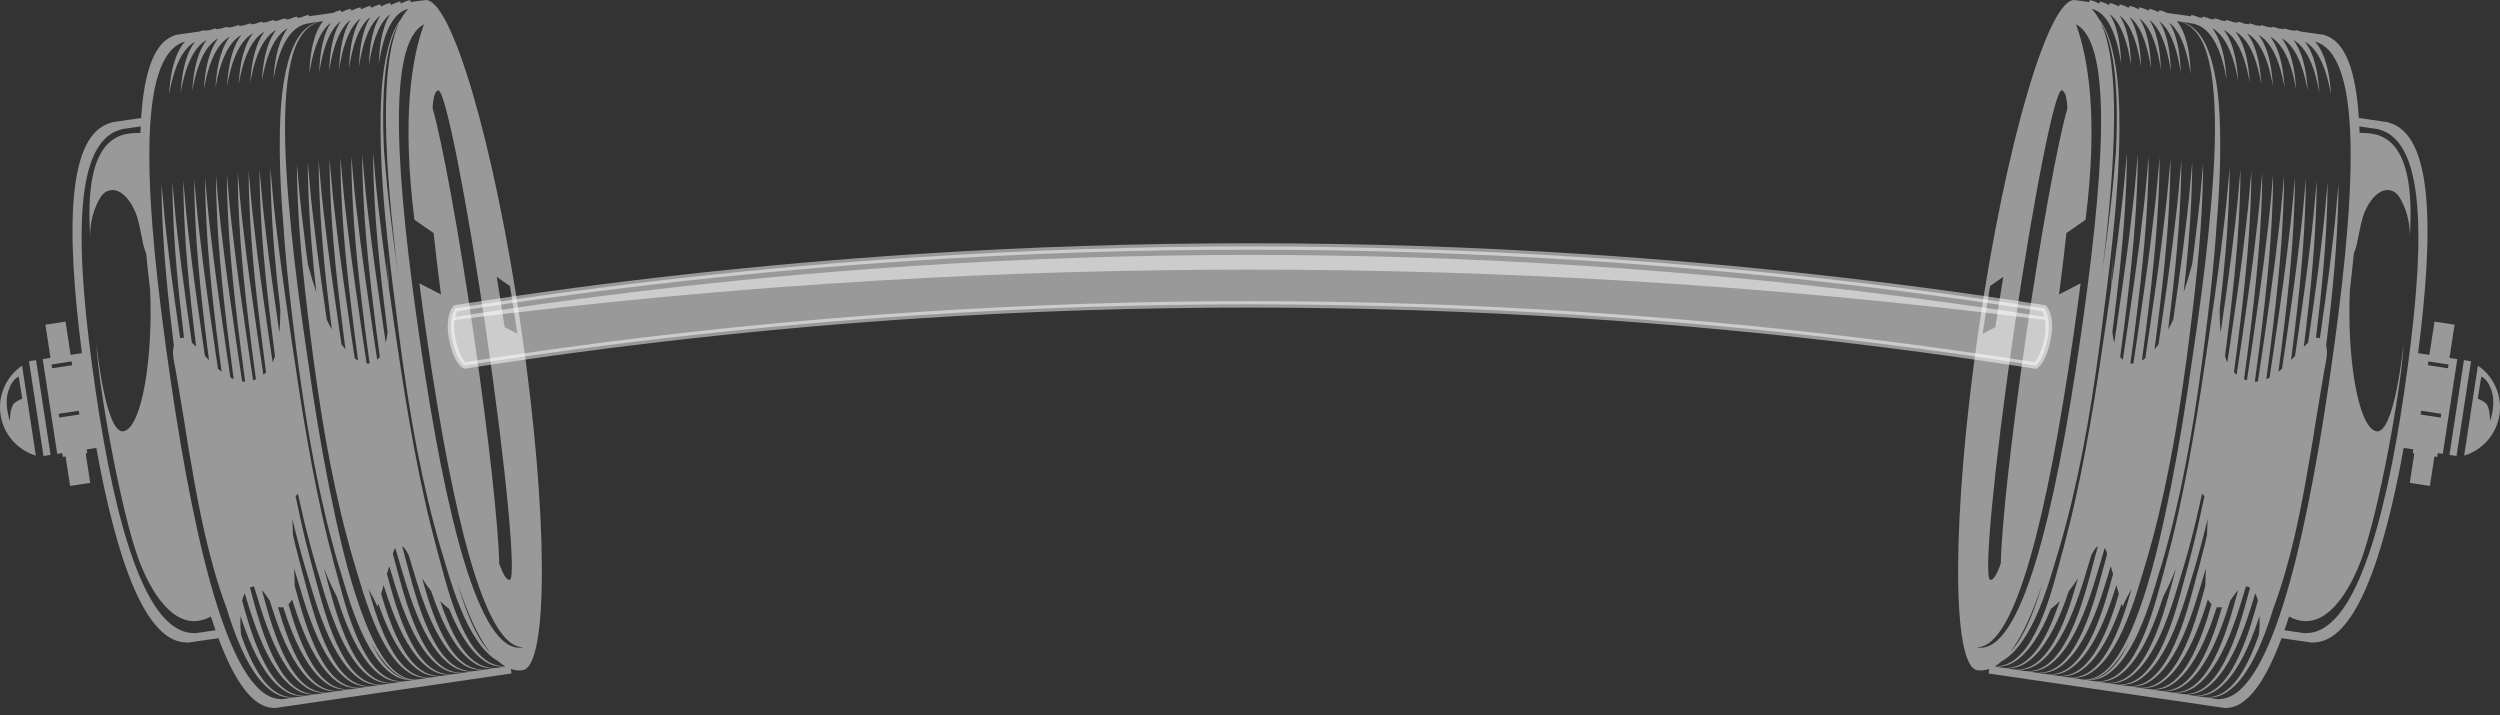 <svg width="339" height="97" viewBox="0 0 339 97" fill="none" xmlns="http://www.w3.org/2000/svg">
<rect x="0" y="0" width="339" height="97" fill="#333333" stroke="none"/>
<path d="M277.22 41.811C256.568 38.573 235.806 36.272 214.998 34.907C184.689 32.919 154.284 32.919 123.975 34.907C103.168 36.272 82.405 38.573 61.753 41.811C61.752 41.811 60.758 43.052 61.316 45.9C61.928 49.028 62.969 49.566 62.969 49.566C83.388 46.365 103.916 44.089 124.489 42.739C154.455 40.774 184.518 40.774 214.484 42.739C235.057 44.089 255.585 46.365 276.004 49.566C276.004 49.566 277.045 49.028 277.657 45.9C278.215 43.052 277.22 41.811 277.22 41.811Z" fill="white" fill-opacity="0.5"/>
<path d="M3.931 48.981L5.897 61.832L6.856 61.684L4.89 48.834L3.931 48.981Z" fill="white" fill-opacity="0.5"/>
<path d="M1.97 54.644C1.327 55.142 1.347 57.094 1.347 57.094C1.347 57.094 0.659 55.204 0.999 53.516C1.129 52.868 1.497 51.9 2.072 51.368C2.215 51.237 2.369 51.133 2.536 51.065C2.702 52.07 2.871 53.076 3.025 54.084C3.025 54.084 2.612 54.148 1.97 54.644ZM0.08 56.269C0.491 58.96 2.419 61.037 4.859 61.781L2.993 49.579C0.886 51.019 -0.332 53.577 0.08 56.269Z" fill="white" fill-opacity="0.5"/>
<path d="M55.572 92.158C55.037 92.111 54.244 91.903 53.432 91.312C52.619 90.725 51.807 89.788 51.094 88.58C50.844 88.163 50.606 87.706 50.373 87.231C51.176 88.656 52.02 89.832 52.889 90.685C53.848 91.619 54.862 92.043 55.563 92.132C55.74 92.148 55.896 92.171 56.03 92.176C55.903 92.181 55.757 92.182 55.572 92.158ZM56.641 92.126C56.641 92.126 56.548 92.128 56.366 92.133C56.275 92.135 56.162 92.137 56.028 92.141C55.895 92.128 55.743 92.096 55.572 92.07C54.887 91.946 53.943 91.468 53.047 90.528C52.157 89.582 51.301 88.234 50.512 86.601C49.719 84.967 49.001 83.04 48.298 80.912C46.899 76.652 45.734 71.535 44.627 66.031C43.526 60.524 42.566 54.602 41.726 48.667C40.837 42.733 40.038 36.79 39.489 31.199C38.947 25.611 38.558 20.378 38.663 15.895C38.715 13.655 38.86 11.605 39.16 9.814C39.463 8.03 39.902 6.489 40.539 5.358C41.164 4.221 41.967 3.53 42.598 3.236C42.758 3.167 42.893 3.086 43.021 3.05C43.15 3.016 43.259 2.987 43.347 2.963C43.522 2.916 43.613 2.893 43.613 2.893C43.613 2.893 43.521 2.911 43.343 2.948C43.254 2.966 43.143 2.989 43.011 3.016C42.879 3.045 42.739 3.119 42.572 3.18C41.92 3.441 41.034 4.096 40.346 5.246C39.64 6.382 39.125 7.934 38.739 9.735C38.352 11.54 38.114 13.611 38.016 15.872C37.824 20.212 37.979 25.254 38.44 30.62C38.51 31.723 38.597 32.914 38.709 34.183C39.003 37.675 39.465 41.738 40.015 46.078C40.295 48.248 40.574 50.494 40.919 52.767C41.256 55.042 41.612 57.351 42.015 59.655C42.831 64.259 43.79 68.843 44.919 73.085C45.471 75.216 46.091 77.24 46.673 79.156C47.244 81.082 47.849 82.897 48.52 84.529C49.183 86.163 49.924 87.616 50.735 88.809C51.534 90.007 52.429 90.933 53.307 91.496C54.184 92.071 55.026 92.209 55.57 92.22C55.847 92.235 56.053 92.203 56.194 92.185C56.334 92.169 56.407 92.16 56.407 92.16C56.407 92.16 56.334 92.163 56.193 92.17C56.149 92.172 56.087 92.174 56.03 92.176C56.164 92.165 56.276 92.156 56.366 92.148C56.548 92.134 56.641 92.126 56.641 92.126Z" fill="white" fill-opacity="0.5"/>
<path d="M68.429 44.36C68.083 42.017 67.722 39.737 67.352 37.542L69.147 38.788C69.459 40.689 69.765 42.619 70.054 44.6C70.086 44.816 70.115 45.028 70.146 45.242L68.429 44.36ZM69.122 78.633C68.694 78.696 68.213 77.896 67.693 76.405C67.597 71.412 66.291 59.409 64.252 45.447C62.194 31.349 59.991 19.379 58.659 14.659C58.745 13.171 58.989 12.318 59.43 12.254C60.36 12.117 63.284 26.867 65.96 45.197C68.636 63.528 70.052 78.498 69.122 78.633ZM70.784 87.802C64.959 88.653 60.405 69.927 56.986 46.508C53.747 24.322 52.366 5.942 57.491 3.298C55.782 7.982 54.484 16.158 56.197 29.8L58.797 31.604C59.069 34.214 59.41 37.007 59.798 39.928L56.868 38.422C57.203 40.999 57.572 43.651 57.968 46.365C61.33 69.397 65.661 87.893 70.929 87.751C70.88 87.769 70.834 87.794 70.784 87.802ZM38.079 94.837L38.073 94.788C31.478 94.745 26.625 75.464 23.12 51.453C19.609 27.406 18.341 7.58 25.058 5.648L25.051 5.602L25.119 5.593C25.007 5.722 24.898 5.857 24.791 5.996C24.607 6.261 24.422 6.534 24.276 6.832C24.109 7.12 23.996 7.435 23.864 7.739C23.632 8.36 23.459 8.993 23.331 9.589C23.209 10.187 23.122 10.747 23.066 11.228C22.953 12.19 22.921 12.832 22.921 12.832C22.921 12.832 23.025 12.196 23.243 11.26C23.351 10.791 23.499 10.251 23.683 9.684C23.872 9.118 24.107 8.531 24.389 7.974C24.545 7.704 24.682 7.424 24.863 7.182C25.025 6.926 25.216 6.704 25.4 6.492C25.596 6.294 25.784 6.1 25.988 5.956C26.146 5.839 26.297 5.739 26.45 5.657C26.422 5.694 26.392 5.729 26.363 5.765C26.18 6.031 25.995 6.305 25.849 6.603C25.682 6.891 25.569 7.206 25.437 7.51C25.205 8.131 25.032 8.763 24.905 9.36C24.782 9.957 24.694 10.517 24.639 10.998C24.526 11.961 24.494 12.602 24.494 12.602C24.494 12.602 24.597 11.967 24.816 11.03C24.924 10.561 25.072 10.022 25.256 9.454C25.444 8.889 25.68 8.301 25.962 7.744C26.118 7.475 26.254 7.194 26.435 6.953C26.598 6.696 26.789 6.475 26.973 6.262C27.169 6.064 27.357 5.87 27.56 5.726C27.718 5.61 27.87 5.51 28.023 5.428C27.994 5.465 27.965 5.499 27.936 5.536C27.752 5.801 27.568 6.075 27.422 6.373C27.254 6.661 27.141 6.976 27.01 7.28C26.778 7.901 26.604 8.533 26.477 9.13C26.355 9.728 26.267 10.287 26.212 10.769C26.098 11.73 26.067 12.373 26.067 12.373C26.067 12.373 26.17 11.736 26.389 10.8C26.496 10.332 26.645 9.791 26.829 9.225C27.017 8.66 27.253 8.071 27.535 7.514C27.69 7.245 27.827 6.964 28.008 6.723C28.17 6.467 28.362 6.245 28.546 6.033C28.742 5.835 28.93 5.641 29.133 5.497C29.291 5.38 29.443 5.28 29.596 5.198C29.567 5.234 29.538 5.269 29.509 5.307C29.325 5.572 29.14 5.846 28.994 6.144C28.827 6.431 28.714 6.746 28.582 7.05C28.351 7.671 28.177 8.304 28.05 8.9C27.928 9.499 27.84 10.058 27.785 10.54C27.671 11.501 27.639 12.144 27.639 12.144C27.639 12.144 27.743 11.507 27.962 10.571C28.069 10.103 28.218 9.562 28.401 8.995C28.59 8.43 28.825 7.842 29.107 7.285C29.263 7.016 29.4 6.735 29.581 6.493C29.743 6.237 29.935 6.016 30.118 5.803C30.315 5.605 30.502 5.411 30.706 5.267C30.864 5.151 31.015 5.05 31.169 4.969C31.14 5.005 31.11 5.04 31.081 5.077C30.898 5.343 30.713 5.616 30.567 5.914C30.4 6.202 30.287 6.517 30.155 6.82C29.923 7.442 29.75 8.074 29.623 8.671C29.5 9.268 29.413 9.828 29.357 10.309C29.244 11.272 29.212 11.914 29.212 11.914C29.212 11.914 29.316 11.277 29.534 10.341C29.642 9.873 29.79 9.333 29.974 8.765C30.163 8.2 30.398 7.612 30.68 7.055C30.836 6.786 30.972 6.505 31.154 6.263C31.316 6.008 31.507 5.786 31.691 5.574C31.887 5.376 32.075 5.181 32.278 5.037C32.436 4.921 32.588 4.82 32.741 4.739C32.712 4.776 32.683 4.811 32.654 4.847C32.471 5.112 32.286 5.386 32.14 5.684C31.973 5.972 31.86 6.287 31.728 6.591C31.496 7.213 31.323 7.845 31.195 8.441C31.073 9.039 30.985 9.599 30.93 10.08C30.816 11.042 30.785 11.684 30.785 11.684C30.785 11.684 30.888 11.048 31.107 10.111C31.214 9.643 31.363 9.103 31.547 8.536C31.735 7.97 31.971 7.383 32.253 6.826C32.408 6.556 32.545 6.275 32.726 6.034C32.888 5.778 33.08 5.556 33.264 5.343C33.46 5.146 33.648 4.952 33.851 4.808C34.009 4.691 34.161 4.591 34.314 4.509C34.285 4.546 34.256 4.581 34.227 4.617C34.043 4.883 33.858 5.157 33.713 5.455C33.545 5.743 33.432 6.057 33.3 6.362C33.069 6.982 32.895 7.615 32.768 8.212C32.646 8.809 32.558 9.369 32.503 9.851C32.389 10.812 32.358 11.454 32.358 11.454C32.358 11.454 32.461 10.819 32.68 9.882C32.788 9.413 32.936 8.873 33.12 8.307C33.308 7.741 33.544 7.152 33.826 6.596C33.981 6.327 34.118 6.046 34.299 5.805C34.461 5.548 34.653 5.327 34.836 5.114C35.033 4.916 35.221 4.722 35.424 4.578C35.582 4.462 35.734 4.362 35.886 4.28C35.858 4.316 35.828 4.351 35.799 4.388C35.616 4.653 35.431 4.928 35.285 5.225C35.118 5.513 35.005 5.828 34.873 6.132C34.642 6.753 34.468 7.385 34.341 7.982C34.218 8.58 34.131 9.139 34.075 9.621C33.962 10.582 33.93 11.225 33.93 11.225C33.93 11.225 34.034 10.588 34.253 9.652C34.36 9.184 34.508 8.643 34.692 8.077C34.881 7.512 35.117 6.923 35.398 6.366C35.554 6.098 35.691 5.816 35.871 5.574C36.034 5.319 36.226 5.097 36.409 4.885C36.605 4.687 36.793 4.493 36.997 4.349C37.155 4.232 37.306 4.132 37.459 4.05C37.431 4.086 37.401 4.121 37.372 4.159C37.189 4.424 37.004 4.697 36.858 4.996C36.691 5.283 36.578 5.598 36.446 5.902C36.214 6.523 36.041 7.156 35.913 7.752C35.791 8.35 35.703 8.91 35.648 9.391C35.535 10.353 35.503 10.995 35.503 10.995C35.503 10.995 35.606 10.359 35.825 9.423C35.933 8.955 36.081 8.414 36.265 7.847C36.454 7.281 36.689 6.694 36.971 6.137C37.127 5.867 37.263 5.587 37.444 5.345C37.607 5.089 37.798 4.867 37.982 4.655C38.178 4.457 38.366 4.263 38.569 4.119C38.727 4.003 38.879 3.902 39.032 3.82C39.003 3.857 38.974 3.892 38.945 3.928C38.762 4.194 38.577 4.468 38.431 4.766C38.264 5.054 38.151 5.369 38.018 5.673C37.787 6.294 37.614 6.926 37.486 7.523C37.364 8.12 37.276 8.68 37.221 9.161C37.107 10.124 37.076 10.765 37.076 10.765C37.076 10.765 37.179 10.129 37.398 9.193C37.505 8.724 37.654 8.185 37.838 7.617C38.026 7.052 38.262 6.464 38.544 5.907C38.7 5.638 38.836 5.356 39.017 5.116C39.179 4.86 39.371 4.638 39.555 4.425C39.751 4.227 39.939 4.033 40.142 3.889C40.343 3.741 40.533 3.607 40.73 3.522C40.919 3.411 41.092 3.358 41.242 3.314C41.315 3.288 41.385 3.264 41.449 3.241C41.531 3.228 41.608 3.214 41.677 3.202C41.954 3.157 42.113 3.13 42.113 3.13L42.109 3.112L43.822 2.862C43.69 3.023 43.557 3.189 43.453 3.378C43.281 3.64 43.139 3.923 43.007 4.214C42.879 4.506 42.763 4.808 42.667 5.112C42.277 6.329 42.117 7.575 42.035 8.505C41.953 9.436 41.937 10.056 41.937 10.056C41.937 10.056 42.025 9.44 42.213 8.532C42.399 7.625 42.703 6.419 43.204 5.319C43.327 5.044 43.467 4.778 43.614 4.527C43.765 4.277 43.92 4.04 44.094 3.833C44.251 3.61 44.451 3.447 44.618 3.275C44.706 3.213 44.785 3.147 44.865 3.085C44.844 3.119 44.818 3.147 44.799 3.181C44.628 3.443 44.486 3.727 44.353 4.018C44.225 4.31 44.109 4.611 44.014 4.915C43.624 6.133 43.463 7.378 43.381 8.309C43.299 9.239 43.283 9.859 43.283 9.859C43.283 9.859 43.372 9.244 43.559 8.335C43.745 7.428 44.05 6.222 44.55 5.122C44.673 4.847 44.814 4.581 44.96 4.33C45.111 4.081 45.267 3.843 45.441 3.636C45.598 3.414 45.798 3.25 45.965 3.079C46.052 3.017 46.132 2.95 46.212 2.888C46.191 2.921 46.165 2.95 46.145 2.985C45.974 3.247 45.832 3.53 45.7 3.821C45.572 4.113 45.456 4.415 45.36 4.718C44.97 5.936 44.809 7.182 44.728 8.111C44.646 9.043 44.63 9.662 44.63 9.662C44.63 9.662 44.718 9.047 44.906 8.138C45.092 7.232 45.396 6.026 45.897 4.926C46.02 4.651 46.16 4.385 46.307 4.134C46.457 3.884 46.613 3.647 46.787 3.439C46.944 3.217 47.144 3.054 47.311 2.882C47.399 2.819 47.478 2.754 47.558 2.692C47.537 2.725 47.511 2.754 47.492 2.788C47.321 3.05 47.179 3.334 47.047 3.625C46.919 3.917 46.802 4.218 46.706 4.522C46.316 5.74 46.156 6.985 46.074 7.915C45.993 8.846 45.976 9.466 45.976 9.466C45.976 9.466 46.064 8.851 46.252 7.941C46.438 7.035 46.743 5.829 47.243 4.729C47.366 4.454 47.506 4.188 47.653 3.937C47.804 3.688 47.96 3.45 48.134 3.243C48.291 3.021 48.49 2.857 48.657 2.686C48.745 2.623 48.825 2.557 48.904 2.495C48.883 2.528 48.858 2.557 48.839 2.592C48.667 2.853 48.525 3.137 48.393 3.428C48.265 3.72 48.149 4.022 48.053 4.325C47.663 5.543 47.503 6.789 47.421 7.718C47.339 8.649 47.323 9.269 47.323 9.269C47.323 9.269 47.411 8.654 47.599 7.745C47.785 6.839 48.089 5.633 48.59 4.533C48.713 4.258 48.853 3.992 49 3.741C49.151 3.491 49.306 3.254 49.48 3.046C49.637 2.824 49.837 2.661 50.004 2.489C50.092 2.426 50.171 2.361 50.251 2.299C50.23 2.332 50.204 2.361 50.185 2.395C50.014 2.657 49.872 2.941 49.739 3.232C49.611 3.524 49.495 3.825 49.399 4.129C49.01 5.347 48.849 6.592 48.767 7.522C48.686 8.452 48.669 9.073 48.669 9.073C48.669 9.073 48.758 8.458 48.945 7.548C49.132 6.642 49.436 5.437 49.936 4.336C50.059 4.061 50.2 3.795 50.346 3.544C50.497 3.295 50.652 3.057 50.826 2.85C50.984 2.628 51.184 2.464 51.351 2.293C51.438 2.23 51.518 2.164 51.597 2.102C51.577 2.135 51.551 2.164 51.531 2.199C51.36 2.46 51.218 2.744 51.086 3.036C50.958 3.327 50.842 3.629 50.746 3.932C50.356 5.15 50.196 6.396 50.114 7.325C50.032 8.256 50.016 8.876 50.016 8.876C50.016 8.876 50.104 8.261 50.291 7.352C50.478 6.445 50.782 5.24 51.282 4.139C51.406 3.865 51.546 3.599 51.693 3.348C51.843 3.098 51.999 2.86 52.173 2.653C52.33 2.431 52.53 2.268 52.697 2.096C52.784 2.033 52.864 1.968 52.944 1.906C52.923 1.939 52.897 1.968 52.878 2.002C52.707 2.264 52.565 2.547 52.432 2.839C52.304 3.131 52.188 3.432 52.092 3.736C51.702 4.954 51.542 6.199 51.46 7.129C51.379 8.06 51.362 8.68 51.362 8.68C51.362 8.68 51.451 8.064 51.638 7.155C51.824 6.248 52.129 5.043 52.629 3.942C52.752 3.668 52.892 3.402 53.039 3.151C53.19 2.901 53.346 2.663 53.52 2.457C53.677 2.234 53.877 2.071 54.043 1.9C54.237 1.761 54.398 1.602 54.584 1.521C54.672 1.473 54.756 1.426 54.836 1.382C54.915 1.349 54.989 1.33 55.058 1.304C55.125 1.28 55.188 1.256 55.247 1.234C55.281 1.221 55.325 1.214 55.368 1.207C55.003 1.582 54.677 2.048 54.383 2.585C54.21 2.802 54.041 3.041 53.883 3.309C53.194 4.442 52.697 5.99 52.33 7.787C51.963 9.587 51.746 11.654 51.661 13.909C51.484 18.422 51.711 23.69 52.227 29.3C52.598 33.353 53.099 37.59 53.669 41.869C53.757 42.586 53.846 43.309 53.939 44.045C54.221 46.215 54.499 48.461 54.843 50.734C55.181 53.009 55.537 55.318 55.94 57.621C56.755 62.226 57.715 66.811 58.844 71.052C59.395 73.183 60.016 75.207 60.598 77.123C61.169 79.049 61.774 80.863 62.445 82.496C63.108 84.13 63.849 85.584 64.659 86.776C65.459 87.974 66.353 88.901 67.231 89.463C67.34 89.534 67.447 89.598 67.554 89.656C67.865 89.935 68.179 90.17 68.498 90.358C68.369 90.363 68.216 90.366 68.02 90.341C67.486 90.293 66.692 90.085 65.88 89.494C65.067 88.908 64.255 87.97 63.542 86.763C62.821 85.56 62.178 84.102 61.582 82.474C60.988 80.843 60.465 79.035 59.944 77.103C59.415 75.169 58.865 73.129 58.347 71.019C57.819 68.905 57.356 66.7 56.882 64.46C56.413 62.22 55.995 59.931 55.596 57.639C55.185 55.349 54.815 53.05 54.465 50.785C54.125 48.516 53.791 46.284 53.467 44.124C53.205 42.324 52.953 40.579 52.714 38.9C52.659 37.217 52.566 35.696 52.536 34.697C52.551 35.942 52.593 37.186 52.647 38.429C52.338 36.247 52.054 34.185 51.814 32.296C51.379 28.829 51.046 25.933 50.873 23.9C50.696 21.866 50.595 20.704 50.595 20.704C50.595 20.704 50.597 20.996 50.601 21.543C50.608 22.09 50.609 22.893 50.65 23.914C50.724 25.955 50.849 28.875 51.157 32.366C51.451 35.858 51.914 39.92 52.463 44.261C52.495 44.511 52.529 44.771 52.562 45.023C52.499 45.548 52.417 46.04 52.313 46.488C52.205 45.769 52.096 45.045 51.99 44.339C51.362 40.013 50.779 35.978 50.338 32.511C49.903 29.044 49.569 26.148 49.397 24.115C49.22 22.082 49.118 20.919 49.118 20.919C49.118 20.919 49.121 21.212 49.125 21.759C49.132 22.306 49.133 23.109 49.173 24.129C49.248 26.17 49.373 29.09 49.681 32.581C49.975 36.073 50.437 40.135 50.987 44.476C51.153 45.762 51.324 47.08 51.504 48.41C51.5 48.414 51.496 48.42 51.493 48.425C51.379 48.561 51.264 48.674 51.147 48.776C50.933 47.349 50.721 45.934 50.514 44.556C49.886 40.228 49.303 36.194 48.862 32.727C48.427 29.259 48.093 26.364 47.92 24.331C47.743 22.298 47.642 21.136 47.642 21.136C47.642 21.136 47.645 21.427 47.649 21.974C47.656 22.521 47.657 23.325 47.697 24.345C47.771 26.387 47.897 29.305 48.205 32.796C48.499 36.289 48.961 40.352 49.511 44.692C49.704 46.189 49.906 47.73 50.12 49.284C49.986 49.303 49.852 49.305 49.716 49.295C49.487 47.764 49.259 46.246 49.038 44.771C48.409 40.444 47.826 36.409 47.386 32.942C46.95 29.475 46.617 26.58 46.444 24.547C46.267 22.513 46.166 21.351 46.166 21.351C46.166 21.351 46.168 21.643 46.172 22.19C46.18 22.737 46.18 23.54 46.221 24.561C46.295 26.602 46.42 29.521 46.728 33.013C47.022 36.504 47.484 40.567 48.034 44.907C48.203 46.212 48.377 47.55 48.559 48.898C48.405 48.807 48.253 48.705 48.102 48.59C47.919 47.372 47.739 46.167 47.562 44.986C46.933 40.659 46.35 36.624 45.909 33.157C45.474 29.691 45.141 26.796 44.968 24.762C44.791 22.729 44.69 21.566 44.69 21.566C44.69 21.566 44.692 21.858 44.696 22.405C44.703 22.952 44.704 23.755 44.745 24.776C44.819 26.817 44.944 29.737 45.253 33.228C45.546 36.719 46.008 40.782 46.558 45.123C46.654 45.862 46.752 46.62 46.85 47.375C46.664 47.157 46.484 46.929 46.309 46.696C46.235 46.198 46.159 45.692 46.085 45.202C45.457 40.875 44.873 36.84 44.433 33.373C43.998 29.906 43.664 27.011 43.492 24.978C43.314 22.944 43.213 21.782 43.213 21.782C43.213 21.782 43.216 22.074 43.22 22.621C43.227 23.168 43.228 23.971 43.268 24.992C43.342 27.033 43.468 29.953 43.776 33.443C44.055 36.756 44.486 40.586 44.999 44.676C44.708 44.163 44.472 43.697 44.307 43.334C43.795 39.796 43.325 36.492 42.956 33.589C42.522 30.122 42.188 27.226 42.015 25.193C41.838 23.16 41.737 21.998 41.737 21.998C41.737 21.998 41.739 22.289 41.743 22.837C41.751 23.383 41.752 24.187 41.792 25.207C41.866 27.249 41.991 30.168 42.3 33.658C42.455 35.505 42.658 37.514 42.896 39.635C42.471 38.392 42.089 37.133 41.75 35.864C41.656 35.16 41.565 34.468 41.48 33.804C41.045 30.337 40.712 27.442 40.539 25.41C40.362 23.375 40.261 22.213 40.261 22.213C40.261 22.213 40.263 22.505 40.267 23.052C40.274 23.598 40.275 24.402 40.316 25.422C40.39 27.464 40.515 30.383 40.824 33.874C41.117 37.367 41.58 41.429 42.129 45.769C42.41 47.939 42.688 50.185 43.033 52.459C43.371 54.733 43.727 57.043 44.129 59.346C44.945 63.95 45.904 68.534 47.034 72.777C47.585 74.907 48.206 76.931 48.787 78.847C49.358 80.774 49.964 82.588 50.635 84.22C51.297 85.855 52.038 87.307 52.849 88.501C53.649 89.698 54.543 90.624 55.421 91.187C56.298 91.762 57.14 91.9 57.684 91.912C57.961 91.926 58.168 91.895 58.309 91.876C58.449 91.86 58.521 91.851 58.521 91.851C58.521 91.851 58.448 91.855 58.307 91.861C58.166 91.869 57.955 91.884 57.686 91.85C57.152 91.802 56.358 91.594 55.546 91.003C54.733 90.416 53.921 89.479 53.208 88.272C52.486 87.07 51.844 85.611 51.248 83.983C50.783 82.706 50.362 81.317 49.95 79.848C50.392 80.626 50.826 81.401 51.168 82.258C51.211 82.117 51.251 81.974 51.294 81.833C51.557 82.584 51.827 83.313 52.111 84.004C52.773 85.639 53.514 87.092 54.326 88.286C55.125 89.483 56.019 90.409 56.897 90.972C57.775 91.547 58.617 91.685 59.16 91.696C59.438 91.71 59.645 91.68 59.785 91.661C59.925 91.644 59.998 91.636 59.998 91.636C59.998 91.636 59.925 91.639 59.784 91.645C59.643 91.653 59.432 91.669 59.163 91.634C58.628 91.587 57.834 91.378 57.023 90.787C56.21 90.201 55.397 89.263 54.685 88.056C53.963 86.853 53.32 85.395 52.724 83.767C52.354 82.75 52.013 81.658 51.681 80.517C51.796 80.128 51.91 79.738 52.025 79.348C52.512 80.927 53.026 82.424 53.587 83.788C54.25 85.424 54.991 86.877 55.802 88.069C56.601 89.267 57.495 90.194 58.374 90.756C59.251 91.332 60.093 91.468 60.637 91.481C60.914 91.495 61.121 91.464 61.261 91.446C61.401 91.429 61.474 91.421 61.474 91.421C61.474 91.421 61.401 91.424 61.26 91.43C61.119 91.438 60.908 91.453 60.639 91.419C60.104 91.371 59.311 91.163 58.499 90.571C57.686 89.986 56.874 89.047 56.161 87.841C55.439 86.638 54.796 85.18 54.201 83.552C53.607 81.921 53.084 80.112 52.563 78.182C52.532 78.069 52.5 77.952 52.469 77.838C52.573 77.483 52.679 77.127 52.783 76.771C52.929 77.254 53.074 77.731 53.216 78.201C53.787 80.127 54.392 81.941 55.064 83.573C55.726 85.208 56.467 86.661 57.278 87.854C58.078 89.052 58.972 89.978 59.85 90.54C60.727 91.116 61.569 91.253 62.113 91.264C62.39 91.279 62.597 91.249 62.737 91.23C62.878 91.214 62.95 91.205 62.95 91.205C62.95 91.205 62.877 91.208 62.736 91.215C62.595 91.223 62.384 91.237 62.115 91.203C61.581 91.155 60.787 90.947 59.975 90.356C59.162 89.77 58.35 88.832 57.637 87.626C56.915 86.422 56.273 84.964 55.677 83.336C55.083 81.705 54.56 79.897 54.039 77.966C53.786 77.039 53.527 76.087 53.27 75.116C53.29 75.049 53.31 74.981 53.33 74.913C53.392 74.704 53.473 74.477 53.594 74.294C53.958 75.564 54.332 76.798 54.692 77.985C55.263 79.912 55.868 81.726 56.54 83.358C57.202 84.993 57.943 86.445 58.755 87.638C59.554 88.837 60.448 89.763 61.327 90.325C62.203 90.9 63.046 91.038 63.59 91.049C63.867 91.064 64.073 91.032 64.214 91.014C64.354 90.998 64.427 90.989 64.427 90.989C64.427 90.989 64.354 90.993 64.212 90.998C64.072 91.006 63.861 91.022 63.592 90.987C63.057 90.94 62.263 90.732 61.452 90.141C60.639 89.554 59.826 88.617 59.114 87.409C58.392 86.207 57.749 84.749 57.153 83.121C56.559 81.49 56.037 79.681 55.515 77.75C55.189 76.556 54.855 75.319 54.525 74.053C54.781 74.208 54.992 74.507 55.143 74.782C55.237 74.951 55.329 75.117 55.421 75.284C55.672 76.13 55.923 76.961 56.169 77.769C56.74 79.695 57.345 81.51 58.016 83.142C58.679 84.777 59.42 86.23 60.231 87.423C61.03 88.62 61.925 89.547 62.803 90.109C63.68 90.685 64.522 90.822 65.066 90.834C65.343 90.849 65.549 90.817 65.69 90.799C65.83 90.783 65.903 90.774 65.903 90.774C65.903 90.774 65.83 90.777 65.689 90.783C65.548 90.791 65.337 90.807 65.068 90.772C64.533 90.725 63.74 90.516 62.928 89.925C62.115 89.339 61.303 88.401 60.59 87.194C59.868 85.991 59.225 84.533 58.63 82.905C58.128 81.527 57.677 80.016 57.235 78.418C57.618 79.019 58.023 79.596 58.465 80.15C58.792 81.119 59.132 82.051 59.493 82.926C60.155 84.562 60.896 86.014 61.707 87.208C62.507 88.405 63.401 89.332 64.279 89.894C65.156 90.47 65.998 90.606 66.542 90.618C66.819 90.632 67.026 90.602 67.166 90.584C67.307 90.567 67.379 90.558 67.379 90.558C67.379 90.558 67.306 90.562 67.165 90.568C67.024 90.576 66.813 90.591 66.544 90.557C66.01 90.509 65.216 90.3 64.404 89.709C63.591 89.123 62.779 88.185 62.066 86.978C61.344 85.775 60.702 84.318 60.106 82.689C59.967 82.309 59.833 81.917 59.701 81.517C60.076 81.884 60.478 82.239 60.917 82.579C60.934 82.622 60.951 82.668 60.969 82.711C61.631 84.346 62.372 85.799 63.183 86.992C63.983 88.19 64.877 89.116 65.755 89.678C66.632 90.254 67.475 90.391 68.019 90.403C68.237 90.414 68.4 90.397 68.533 90.38C68.537 90.383 68.541 90.386 68.545 90.388L38.079 94.837ZM26.394 85.876L26.389 85.841C19.828 86.027 15.645 71.328 12.959 52.935C10.27 34.517 9.672 19.277 16.42 17.563L16.415 17.529L19.076 17.14C19.063 17.431 19.051 17.722 19.042 18.021C18.143 18.029 17.236 18.069 16.393 18.372C11.576 20.106 12.036 28.595 12.244 32.571C12.123 30.747 12.503 28.894 13.332 27.266C13.635 26.672 14.046 26.067 14.681 25.863C16.634 25.234 18.141 27.927 18.595 29.419C18.963 30.628 19.14 31.891 19.416 33.121C19.512 33.551 19.661 33.979 19.822 34.405C19.98 36.012 20.16 37.664 20.356 39.353C20.766 48.189 19.306 57.821 16.82 58.471C14.321 59.124 13.073 46.623 13.073 46.623C13.332 52.351 16.369 69.202 18.769 75.769C20.136 79.508 23.589 86.325 28.601 83.6C28.807 84.242 29.015 84.864 29.227 85.463L26.394 85.876ZM53.979 37.192C53.726 35.388 53.493 33.672 53.291 32.08C52.856 28.613 52.522 25.718 52.349 23.685C52.2 21.962 52.105 20.874 52.079 20.579C51.967 18.227 51.925 15.991 51.984 13.92C52.048 11.676 52.214 9.62 52.534 7.826C52.856 6.037 53.313 4.492 53.967 3.358C54.014 3.273 54.065 3.195 54.114 3.115C51.487 8.768 52.038 21.564 53.979 37.192ZM65.019 86.547C64.297 85.345 63.654 83.886 63.059 82.258C62.693 81.254 62.355 80.177 62.027 79.051C63.392 83.195 64.867 86.435 66.46 88.47C65.957 87.945 65.467 87.307 65.019 86.547ZM67.825 31.275C67.036 27.12 66.207 23.266 65.371 19.824C66.207 23.266 67.035 27.12 67.825 31.275ZM8.04 56.626L7.962 56.114L10.686 55.697L10.765 56.209L8.04 56.626ZM9.71 49.008L9.788 49.52L7.063 49.937L6.985 49.425L9.71 49.008ZM57.606 0.016C57.532 0.026 57.464 0.051 57.392 0.066L57.428 0.037L55.682 0.281L55.616 -7.62939e-06C55.616 -7.62939e-06 55.468 0.044 55.207 0.12C55.088 0.145 54.901 0.225 54.686 0.329C54.606 0.368 54.519 0.411 54.434 0.455L54.334 0.469L54.27 0.196C54.27 0.196 54.121 0.24 53.861 0.316C53.741 0.342 53.554 0.421 53.34 0.526C53.267 0.561 53.189 0.6 53.112 0.639L52.985 0.657L52.924 0.393C52.924 0.393 52.775 0.437 52.514 0.513C52.395 0.538 52.207 0.618 51.993 0.722C51.928 0.753 51.858 0.79 51.789 0.824L51.637 0.845L51.577 0.589C51.577 0.589 51.428 0.633 51.167 0.71C51.048 0.735 50.861 0.814 50.647 0.919C50.59 0.947 50.528 0.979 50.467 1.009L50.288 1.033L50.23 0.786C50.23 0.786 50.082 0.83 49.821 0.907C49.702 0.931 49.515 1.011 49.3 1.115C49.251 1.139 49.197 1.167 49.144 1.193L48.94 1.221L48.884 0.983C48.884 0.983 48.735 1.026 48.475 1.103C48.355 1.128 48.168 1.207 47.954 1.312C47.912 1.332 47.866 1.357 47.822 1.377L47.591 1.41L47.537 1.18C47.537 1.18 47.389 1.223 47.128 1.3C47.009 1.324 46.822 1.405 46.607 1.508C46.573 1.525 46.536 1.545 46.5 1.562L46.243 1.598L46.191 1.376C46.191 1.376 46.042 1.419 45.781 1.496C45.663 1.521 45.475 1.601 45.261 1.705C45.234 1.718 45.205 1.733 45.178 1.746L41.904 2.203L41.86 2.008C41.86 2.008 41.705 2.051 41.435 2.129C41.366 2.148 41.291 2.17 41.209 2.194C41.116 2.234 41.015 2.277 40.907 2.324C40.889 2.332 40.869 2.343 40.851 2.35L40.329 2.423L40.287 2.238C40.287 2.238 40.133 2.282 39.862 2.358C39.794 2.377 39.718 2.399 39.636 2.423C39.543 2.464 39.442 2.507 39.334 2.554C39.326 2.557 39.318 2.562 39.309 2.566L38.754 2.643L38.715 2.467C38.715 2.467 38.56 2.511 38.289 2.588C38.221 2.608 38.146 2.629 38.064 2.653C37.973 2.692 37.874 2.735 37.769 2.78L37.179 2.863L37.142 2.697C37.142 2.697 36.987 2.741 36.716 2.818C36.648 2.837 36.573 2.859 36.491 2.882C36.411 2.917 36.322 2.955 36.231 2.995L35.604 3.083L35.569 2.927C35.569 2.927 35.414 2.97 35.144 3.047C35.076 3.067 35 3.089 34.918 3.112C34.849 3.142 34.77 3.176 34.693 3.209L34.029 3.302L33.996 3.156C33.996 3.156 33.842 3.2 33.571 3.277C33.503 3.296 33.428 3.318 33.346 3.342C33.287 3.367 33.22 3.396 33.155 3.425L32.454 3.522L32.423 3.385C32.423 3.385 32.269 3.43 31.998 3.506C31.93 3.526 31.855 3.547 31.773 3.571C31.725 3.592 31.669 3.616 31.617 3.639L30.879 3.742L30.851 3.615C30.851 3.615 30.696 3.659 30.425 3.736C30.357 3.756 30.282 3.778 30.2 3.801C30.163 3.817 30.119 3.836 30.079 3.853L29.305 3.962L29.278 3.845C29.278 3.845 29.123 3.889 28.853 3.966C28.785 3.985 28.709 4.007 28.628 4.03C28.601 4.042 28.569 4.056 28.541 4.068L27.73 4.181L27.705 4.075C27.705 4.075 27.551 4.119 27.28 4.195C27.212 4.215 27.137 4.236 27.055 4.26C27.038 4.267 27.019 4.275 27.003 4.282L23.762 4.735L23.768 4.781C20.936 5.605 19.54 9.701 19.138 15.999L15.115 16.586L15.12 16.621C9.003 18.197 8.984 31.28 11.105 47.888L9.573 48.118L8.884 43.608L6.159 44.025L6.849 48.535L5.792 48.696L7.758 61.547L8.815 61.385L8.815 61.388L8.439 61.446L8.517 61.956L8.893 61.899L9.505 65.894L12.229 65.478L11.618 61.482L11.832 61.45L11.753 60.938L11.54 60.971L11.539 60.968L13.062 60.74C15.818 76 19.757 87.254 25.412 87.115L25.418 87.152L29.618 86.538C31.827 92.435 34.307 95.959 37.085 95.987L37.092 96.036L69.356 91.325L69.267 90.714C69.791 90.894 70.325 90.962 70.872 90.882C74.425 90.363 74.335 69.601 70.672 44.509C67.008 19.417 61.159 -0.503 57.606 0.016Z" fill="white" fill-opacity="0.5"/>
<path d="M54.096 92.374C53.561 92.326 52.768 92.118 51.956 91.527C51.143 90.94 50.331 90.003 49.618 88.796C48.896 87.593 48.253 86.135 47.658 84.507C47.063 82.876 46.541 81.068 46.02 79.136C45.491 77.201 44.94 75.162 44.422 73.052C43.894 70.938 43.432 68.733 42.958 66.493C42.489 64.254 42.07 61.964 41.671 59.672C41.261 57.382 40.89 55.083 40.541 52.818C40.201 50.549 39.866 48.318 39.542 46.157C38.913 41.83 38.33 37.795 37.89 34.328C37.455 30.862 37.121 27.966 36.948 25.933C36.771 23.899 36.67 22.737 36.67 22.737C36.67 22.737 36.673 23.029 36.677 23.576C36.684 24.124 36.685 24.926 36.725 25.947C36.8 27.988 36.925 30.908 37.233 34.399C37.427 36.706 37.696 39.267 38.014 41.989C38.012 43.018 37.977 44.081 37.882 45.104C37.324 41.258 36.81 37.669 36.413 34.544C35.978 31.077 35.645 28.182 35.472 26.148C35.295 24.115 35.194 22.952 35.194 22.952C35.194 22.952 35.196 23.245 35.2 23.792C35.208 24.339 35.209 25.142 35.249 26.163C35.323 28.203 35.448 31.123 35.757 34.614C36.05 38.106 36.513 42.168 37.062 46.509C37.138 47.092 37.216 47.693 37.292 48.285C37.197 48.583 37.091 48.867 36.971 49.133C36.843 48.278 36.715 47.424 36.59 46.588C35.961 42.262 35.378 38.227 34.937 34.76C34.502 31.292 34.169 28.397 33.996 26.364C33.819 24.331 33.718 23.169 33.718 23.169C33.718 23.169 33.72 23.46 33.724 24.008C33.731 24.554 33.732 25.358 33.772 26.378C33.847 28.42 33.972 31.339 34.28 34.829C34.574 38.322 35.036 42.385 35.586 46.725C35.745 47.955 35.908 49.214 36.078 50.484C36.019 50.543 35.961 50.603 35.899 50.657C35.837 50.711 35.775 50.752 35.713 50.802C35.51 49.45 35.309 48.111 35.113 46.804C34.485 42.477 33.901 38.442 33.461 34.975C33.026 31.508 32.692 28.612 32.52 26.58C32.342 24.546 32.241 23.384 32.241 23.384C32.241 23.384 32.244 23.676 32.248 24.223C32.255 24.769 32.256 25.573 32.296 26.593C32.371 28.635 32.496 31.554 32.804 35.045C33.098 38.537 33.56 42.6 34.109 46.94C34.3 48.406 34.496 49.912 34.704 51.431C34.576 51.489 34.448 51.54 34.321 51.582C34.089 50.038 33.86 48.507 33.637 47.019C33.008 42.692 32.425 38.657 31.984 35.19C31.55 31.724 31.216 28.829 31.043 26.796C30.866 24.762 30.765 23.599 30.765 23.599C30.765 23.599 30.767 23.892 30.771 24.438C30.779 24.986 30.78 25.789 30.82 26.809C30.894 28.851 31.019 31.77 31.328 35.261C31.621 38.753 32.084 42.815 32.633 47.156C32.828 48.657 33.029 50.2 33.244 51.757C33.106 51.757 32.97 51.748 32.835 51.731C32.607 50.209 32.38 48.702 32.16 47.235C31.532 42.908 30.949 38.873 30.508 35.407C30.073 31.939 29.739 29.044 29.567 27.011C29.39 24.977 29.289 23.815 29.289 23.815C29.289 23.815 29.291 24.107 29.295 24.654C29.302 25.201 29.303 26.004 29.343 27.025C29.418 29.066 29.543 31.986 29.852 35.476C30.145 38.968 30.607 43.031 31.157 47.372C31.328 48.694 31.504 50.05 31.689 51.417C31.541 51.354 31.394 51.283 31.247 51.205C31.057 49.936 30.869 48.679 30.684 47.45C30.056 43.124 29.473 39.089 29.032 35.622C28.597 32.155 28.264 29.259 28.09 27.226C27.914 25.193 27.812 24.031 27.812 24.031C27.812 24.031 27.815 24.322 27.819 24.87C27.826 25.416 27.827 26.219 27.867 27.24C27.942 29.281 28.067 32.201 28.375 35.692C28.669 39.184 29.131 43.246 29.68 47.587C29.8 48.513 29.922 49.459 30.046 50.408C29.881 50.279 29.719 50.143 29.558 50.003C29.441 49.219 29.323 48.434 29.208 47.666C28.58 43.34 27.996 39.305 27.555 35.837C27.121 32.37 26.787 29.475 26.614 27.442C26.437 25.409 26.336 24.247 26.336 24.247C26.336 24.247 26.338 24.538 26.342 25.085C26.349 25.632 26.351 26.436 26.391 27.456C26.465 29.497 26.59 32.416 26.899 35.907C27.192 39.4 27.655 43.462 28.204 47.802C28.248 48.141 28.294 48.493 28.338 48.835C28.151 48.642 27.968 48.45 27.788 48.26C27.77 48.135 27.75 48.005 27.732 47.882C27.103 43.555 26.52 39.52 26.079 36.053C25.644 32.585 25.311 29.691 25.138 27.658C24.961 25.624 24.86 24.462 24.86 24.462C24.86 24.462 24.862 24.754 24.866 25.3C24.873 25.848 24.874 26.651 24.914 27.672C24.989 29.713 25.114 32.632 25.423 36.123C25.694 39.345 26.109 43.055 26.603 47.019C26.401 46.816 26.206 46.631 26.019 46.469C25.482 42.759 24.988 39.297 24.603 36.269C24.168 32.802 23.835 29.906 23.662 27.873C23.485 25.839 23.384 24.677 23.384 24.677C23.384 24.677 23.386 24.969 23.39 25.516C23.397 26.063 23.398 26.866 23.438 27.887C23.513 29.928 23.638 32.848 23.946 36.339C24.185 39.175 24.536 42.391 24.953 45.822C24.764 45.778 24.587 45.786 24.425 45.867C23.933 42.467 23.483 39.287 23.127 36.484C22.692 33.017 22.358 30.122 22.185 28.088C22.008 26.055 21.907 24.892 21.907 24.892C21.907 24.892 21.909 25.184 21.913 25.732C21.921 26.279 21.922 27.082 21.962 28.102C22.036 30.143 22.161 33.063 22.47 36.554C22.728 39.622 23.116 43.13 23.579 46.881C23.262 47.883 23.659 49.233 23.811 50.143C23.959 51.026 24.109 51.909 24.261 52.792C24.51 54.237 24.752 55.709 24.994 57.197C25.24 58.802 25.494 60.413 25.775 62.026C25.811 62.227 25.851 62.425 25.887 62.625C27.022 69.345 28.384 76.193 30.715 82.448C31.203 84.03 31.718 85.531 32.281 86.899C32.943 88.535 33.684 89.987 34.496 91.181C35.295 92.378 36.189 93.305 37.068 93.867C37.944 94.442 38.787 94.579 39.331 94.591C39.608 94.605 39.815 94.575 39.955 94.557C40.095 94.54 40.168 94.531 40.168 94.531C40.168 94.531 40.095 94.535 39.954 94.541C39.813 94.549 39.602 94.563 39.333 94.529C38.798 94.482 38.005 94.273 37.193 93.682C36.38 93.096 35.568 92.158 34.855 90.951C34.133 89.748 33.49 88.291 32.894 86.662C32.822 86.465 32.754 86.257 32.685 86.055C32.596 85.221 32.576 84.381 32.611 83.544C32.974 84.645 33.353 85.7 33.757 86.684C34.42 88.319 35.161 89.772 35.972 90.965C36.771 92.162 37.666 93.089 38.544 93.651C39.421 94.227 40.263 94.364 40.807 94.376C41.084 94.39 41.291 94.359 41.431 94.341C41.572 94.325 41.644 94.316 41.644 94.316C41.644 94.316 41.571 94.319 41.43 94.325C41.289 94.333 41.078 94.348 40.809 94.313C40.274 94.266 39.481 94.058 38.669 93.467C37.856 92.881 37.044 91.943 36.331 90.736C35.609 89.533 34.966 88.074 34.371 86.447C33.814 84.919 33.321 83.231 32.832 81.437C32.909 81.095 33.029 80.754 33.191 80.451C33.256 80.666 33.322 80.884 33.386 81.095C33.957 83.022 34.562 84.836 35.234 86.469C35.896 88.103 36.637 89.556 37.448 90.749C38.248 91.947 39.142 92.874 40.02 93.435C40.897 94.012 41.739 94.149 42.283 94.16C42.56 94.175 42.767 94.143 42.907 94.126C43.048 94.108 43.12 94.1 43.12 94.1C43.12 94.1 43.047 94.103 42.907 94.109C42.765 94.117 42.554 94.133 42.285 94.098C41.751 94.051 40.957 93.842 40.145 93.251C39.332 92.665 38.52 91.728 37.807 90.52C37.086 89.318 36.443 87.859 35.847 86.231C35.253 84.6 34.73 82.792 34.209 80.861C34.103 80.475 33.996 80.081 33.889 79.686C34.058 79.593 34.241 79.529 34.452 79.524C34.59 79.982 34.727 80.435 34.862 80.88C35.434 82.806 36.039 84.621 36.71 86.253C37.372 87.888 38.113 89.34 38.925 90.534C39.724 91.732 40.618 92.658 41.497 93.22C42.373 93.795 43.216 93.933 43.76 93.945C44.037 93.959 44.243 93.928 44.384 93.909C44.524 93.893 44.597 93.884 44.597 93.884C44.597 93.884 44.524 93.888 44.382 93.894C44.242 93.902 44.031 93.917 43.762 93.883C43.227 93.836 42.433 93.627 41.621 93.035C40.809 92.449 39.996 91.512 39.284 90.305C38.562 89.102 37.919 87.644 37.323 86.016C36.729 84.385 36.207 82.577 35.685 80.645C35.629 80.439 35.572 80.227 35.515 80.019C35.898 80.409 36.213 80.959 36.574 81.432C37.076 83.071 37.606 84.626 38.186 86.037C38.849 87.673 39.59 89.125 40.401 90.319C41.2 91.516 42.095 92.442 42.973 93.005C43.85 93.58 44.692 93.718 45.236 93.729C45.513 93.743 45.719 93.713 45.86 93.694C46.001 93.678 46.073 93.669 46.073 93.669C46.073 93.669 46 93.672 45.859 93.679C45.718 93.686 45.507 93.701 45.238 93.667C44.703 93.62 43.91 93.411 43.098 92.82C42.285 92.234 41.473 91.296 40.76 90.089C40.038 88.886 39.395 87.428 38.8 85.8C38.404 84.713 38.04 83.54 37.687 82.311C37.72 82.32 37.752 82.335 37.788 82.342C37.994 82.384 38.199 82.371 38.397 82.319C38.796 83.552 39.214 84.73 39.663 85.822C40.325 87.456 41.066 88.91 41.877 90.102C42.677 91.3 43.571 92.227 44.449 92.788C45.326 93.365 46.168 93.501 46.712 93.514C46.989 93.528 47.196 93.497 47.337 93.479C47.477 93.462 47.549 93.454 47.549 93.454C47.549 93.454 47.476 93.456 47.335 93.463C47.194 93.471 46.983 93.486 46.714 93.451C46.18 93.404 45.386 93.196 44.574 92.605C43.761 92.019 42.949 91.081 42.236 89.874C41.514 88.671 40.872 87.212 40.276 85.585C39.861 84.447 39.483 83.218 39.114 81.927C39.319 81.748 39.489 81.524 39.613 81.284C40.089 82.818 40.591 84.275 41.139 85.606C41.801 87.241 42.542 88.694 43.354 89.887C44.153 91.085 45.047 92.012 45.925 92.573C46.803 93.149 47.645 93.286 48.188 93.297C48.466 93.312 48.672 93.282 48.813 93.263C48.953 93.246 49.026 93.238 49.026 93.238C49.026 93.238 48.953 93.241 48.812 93.247C48.671 93.256 48.46 93.271 48.191 93.236C47.656 93.189 46.862 92.98 46.05 92.389C45.238 91.802 44.425 90.865 43.713 89.658C42.99 88.456 42.348 86.997 41.752 85.369C41.158 83.738 40.636 81.93 40.114 79.999C40.062 79.808 40.009 79.612 39.956 79.418C39.955 79.219 39.949 79.021 39.942 78.823C39.922 78.238 39.902 77.654 39.881 77.069C40.178 78.078 40.478 79.061 40.768 80.018C41.339 81.945 41.944 83.759 42.615 85.391C43.278 87.026 44.019 88.478 44.83 89.672C45.629 90.87 46.523 91.795 47.401 92.358C48.279 92.933 49.121 93.071 49.665 93.082C49.942 93.097 50.149 93.066 50.289 93.047C50.429 93.031 50.502 93.022 50.502 93.022C50.502 93.022 50.429 93.025 50.288 93.032C50.147 93.039 49.936 93.055 49.667 93.02C49.132 92.973 48.339 92.765 47.527 92.174C46.714 91.587 45.902 90.65 45.189 89.442C44.467 88.24 43.824 86.782 43.229 85.154C42.634 83.522 42.112 81.715 41.59 79.784C41.062 77.848 40.511 75.809 39.993 73.699C39.899 73.32 39.815 72.926 39.724 72.543C39.699 71.821 39.674 71.099 39.649 70.377C39.919 71.514 40.199 72.635 40.491 73.732C41.042 75.863 41.662 77.886 42.244 79.803C42.815 81.728 43.42 83.543 44.092 85.175C44.754 86.81 45.495 88.263 46.306 89.456C47.105 90.653 48 91.58 48.878 92.142C49.755 92.718 50.597 92.856 51.141 92.867C51.418 92.881 51.625 92.85 51.765 92.832C51.906 92.816 51.978 92.807 51.978 92.807C51.978 92.807 51.905 92.81 51.764 92.816C51.623 92.824 51.412 92.84 51.143 92.805C50.608 92.758 49.815 92.549 49.003 91.957C48.19 91.372 47.378 90.434 46.665 89.227C45.943 88.024 45.3 86.566 44.705 84.938C44.111 83.307 43.588 81.498 43.067 79.568C42.538 77.633 41.988 75.593 41.47 73.483C40.97 71.484 40.53 69.402 40.083 67.289C40.171 67.166 40.282 67.062 40.404 66.969C40.885 69.21 41.405 71.406 41.967 73.516C42.519 75.647 43.139 77.67 43.72 79.587C44.291 81.513 44.896 83.327 45.568 84.959C46.23 86.595 46.971 88.047 47.782 89.24C48.582 90.438 49.476 91.365 50.354 91.927C51.231 92.502 52.074 92.639 52.617 92.651C52.895 92.665 53.101 92.635 53.242 92.617C53.382 92.6 53.455 92.592 53.455 92.592C53.455 92.592 53.382 92.595 53.241 92.601C53.1 92.609 52.889 92.624 52.62 92.59C52.085 92.542 51.291 92.333 50.479 91.742C49.666 91.156 48.854 90.218 48.142 89.012C47.419 87.808 46.777 86.351 46.181 84.722C45.587 83.092 45.064 81.283 44.543 79.353C44.341 78.613 44.136 77.852 43.93 77.084C44.444 78.379 45.019 79.65 45.655 80.889C45.645 80.849 45.634 80.809 45.624 80.768C46.069 82.177 46.538 83.513 47.044 84.744C47.707 86.379 48.448 87.832 49.259 89.025C50.058 90.223 50.953 91.149 51.831 91.711C52.708 92.287 53.55 92.424 54.094 92.435C54.371 92.45 54.578 92.42 54.718 92.401C54.858 92.384 54.931 92.376 54.931 92.376C54.931 92.376 54.858 92.379 54.717 92.385C54.576 92.393 54.365 92.408 54.096 92.374Z" fill="white" fill-opacity="0.5"/>
<path d="M335.069 48.981L333.103 61.832L332.144 61.684L334.11 48.834L335.069 48.981Z" fill="white" fill-opacity="0.5"/>
<path d="M335.975 54.084C336.129 53.076 336.297 52.07 336.464 51.065C336.631 51.133 336.786 51.237 336.928 51.368C337.503 51.9 337.87 52.868 338.001 53.516C338.342 55.204 337.653 57.094 337.653 57.094C337.653 57.094 337.672 55.142 337.03 54.644C336.388 54.148 335.975 54.084 335.975 54.084ZM336.007 49.579L334.14 61.781C336.581 61.037 338.509 58.96 338.921 56.269C339.332 53.577 338.113 51.019 336.007 49.579Z" fill="white" fill-opacity="0.5"/>
<path d="M282.97 92.176C283.104 92.171 283.26 92.148 283.437 92.132C284.138 92.043 285.151 91.619 286.11 90.685C286.98 89.832 287.824 88.656 288.627 87.231C288.394 87.706 288.156 88.163 287.906 88.58C287.193 89.788 286.381 90.725 285.568 91.312C284.756 91.903 283.962 92.111 283.428 92.158C283.242 92.182 283.097 92.181 282.97 92.176ZM282.633 92.148C282.723 92.156 282.836 92.165 282.969 92.176C282.913 92.174 282.851 92.172 282.807 92.17C282.666 92.163 282.593 92.16 282.593 92.16C282.593 92.16 282.665 92.169 282.805 92.185C282.946 92.203 283.152 92.235 283.43 92.22C283.974 92.209 284.816 92.071 285.693 91.496C286.572 90.933 287.465 90.007 288.265 88.809C289.076 87.616 289.817 86.163 290.479 84.529C291.151 82.897 291.756 81.082 292.327 79.156C292.908 77.24 293.529 75.216 294.081 73.085C295.21 68.843 296.169 64.259 296.985 59.655C297.387 57.351 297.743 55.042 298.082 52.767C298.426 50.494 298.704 48.248 298.985 46.078C299.535 41.738 299.997 37.675 300.291 34.183C300.403 32.914 300.49 31.723 300.56 30.62C301.02 25.254 301.177 20.212 300.984 15.872C300.885 13.611 300.648 11.54 300.261 9.735C299.874 7.934 299.36 6.382 298.654 5.246C297.966 4.096 297.08 3.441 296.427 3.18C296.261 3.119 296.121 3.045 295.989 3.016C295.858 2.989 295.746 2.966 295.657 2.948C295.478 2.911 295.387 2.893 295.387 2.893C295.387 2.893 295.477 2.916 295.654 2.963C295.741 2.987 295.85 3.016 295.979 3.05C296.107 3.086 296.242 3.167 296.402 3.236C297.033 3.53 297.836 4.221 298.461 5.358C299.098 6.489 299.537 8.03 299.84 9.814C300.14 11.605 300.285 13.655 300.336 15.895C300.442 20.378 300.053 25.611 299.51 31.199C298.962 36.79 298.163 42.733 297.274 48.667C296.434 54.602 295.474 60.524 294.372 66.031C293.266 71.535 292.102 76.652 290.702 80.912C289.999 83.04 289.281 84.967 288.488 86.601C287.698 88.234 286.843 89.582 285.953 90.528C285.056 91.468 284.112 91.946 283.428 92.07C283.257 92.096 283.104 92.128 282.972 92.141C282.838 92.137 282.725 92.135 282.634 92.133C282.452 92.128 282.358 92.126 282.358 92.126C282.358 92.126 282.452 92.134 282.633 92.148Z" fill="white" fill-opacity="0.5"/>
<path d="M268.854 45.242C268.885 45.028 268.914 44.816 268.945 44.6C269.235 42.619 269.541 40.689 269.854 38.788L271.648 37.542C271.277 39.737 270.916 42.017 270.571 44.36L268.854 45.242ZM273.04 45.197C275.717 26.867 278.64 12.117 279.57 12.254C280.01 12.318 280.255 13.171 280.341 14.659C279.01 19.379 276.806 31.349 274.747 45.447C272.709 59.409 271.404 71.412 271.307 76.405C270.787 77.896 270.306 78.696 269.878 78.633C268.948 78.498 270.364 63.528 273.04 45.197ZM268.072 87.751C273.338 87.893 277.67 69.397 281.032 46.365C281.429 43.651 281.797 40.999 282.132 38.422L279.201 39.928C279.59 37.007 279.931 34.214 280.203 31.604L282.803 29.8C284.516 16.158 283.218 7.982 281.509 3.298C286.635 5.942 285.254 24.322 282.014 46.508C278.595 69.927 274.041 88.653 268.215 87.802C268.166 87.794 268.12 87.769 268.072 87.751ZM270.455 90.388C270.46 90.386 270.463 90.383 270.467 90.38C270.6 90.397 270.763 90.414 270.982 90.403C271.526 90.391 272.368 90.254 273.245 89.678C274.123 89.116 275.017 88.19 275.817 86.992C276.628 85.799 277.369 84.346 278.031 82.711C278.049 82.668 278.065 82.622 278.083 82.579C278.522 82.239 278.923 81.884 279.299 81.517C279.166 81.917 279.033 82.309 278.894 82.689C278.298 84.318 277.656 85.775 276.934 86.978C276.221 88.185 275.409 89.123 274.596 89.709C273.784 90.3 272.99 90.509 272.456 90.557C272.187 90.591 271.976 90.576 271.835 90.568C271.694 90.562 271.621 90.558 271.621 90.558C271.621 90.558 271.693 90.567 271.834 90.584C271.974 90.602 272.18 90.632 272.458 90.618C273.002 90.606 273.844 90.47 274.721 89.894C275.599 89.332 276.493 88.405 277.293 87.208C278.104 86.014 278.845 84.562 279.507 82.926C279.867 82.051 280.207 81.119 280.535 80.15C280.977 79.596 281.382 79.019 281.765 78.418C281.323 80.016 280.873 81.527 280.37 82.905C279.775 84.533 279.132 85.991 278.411 87.194C277.697 88.401 276.885 89.339 276.072 89.925C275.26 90.516 274.466 90.725 273.932 90.772C273.663 90.807 273.452 90.791 273.311 90.783C273.17 90.777 273.097 90.774 273.097 90.774C273.097 90.774 273.169 90.783 273.31 90.799C273.451 90.817 273.657 90.849 273.935 90.834C274.478 90.822 275.32 90.685 276.197 90.109C277.076 89.547 277.969 88.62 278.769 87.423C279.581 86.23 280.322 84.777 280.983 83.142C281.656 81.51 282.261 79.695 282.832 77.769C283.077 76.961 283.329 76.13 283.58 75.284C283.671 75.117 283.763 74.951 283.857 74.782C284.009 74.507 284.219 74.208 284.475 74.053C284.145 75.319 283.811 76.556 283.485 77.75C282.963 79.681 282.441 81.49 281.846 83.121C281.251 84.749 280.608 86.207 279.887 87.409C279.173 88.617 278.362 89.554 277.548 90.141C276.737 90.732 275.943 90.94 275.409 90.987C275.139 91.022 274.929 91.006 274.787 90.998C274.646 90.993 274.574 90.989 274.574 90.989C274.574 90.989 274.646 90.998 274.786 91.014C274.927 91.032 275.133 91.064 275.411 91.049C275.955 91.038 276.797 90.9 277.674 90.325C278.552 89.763 279.446 88.837 280.246 87.638C281.057 86.445 281.798 84.993 282.46 83.358C283.132 81.726 283.737 79.912 284.308 77.985C284.668 76.798 285.042 75.564 285.406 74.294C285.527 74.477 285.608 74.704 285.67 74.913C285.69 74.981 285.71 75.049 285.73 75.116C285.472 76.087 285.214 77.039 284.961 77.966C284.44 79.897 283.917 81.705 283.323 83.336C282.727 84.964 282.084 86.422 281.363 87.626C280.65 88.832 279.838 89.77 279.025 90.356C278.213 90.947 277.419 91.155 276.885 91.203C276.615 91.237 276.405 91.223 276.264 91.215C276.123 91.208 276.05 91.205 276.05 91.205C276.05 91.205 276.122 91.214 276.262 91.23C276.403 91.249 276.609 91.279 276.887 91.264C277.431 91.253 278.273 91.116 279.15 90.54C280.028 89.978 280.922 89.052 281.722 87.854C282.533 86.661 283.274 85.208 283.936 83.573C284.608 81.941 285.213 80.127 285.784 78.201C285.927 77.731 286.071 77.254 286.217 76.771C286.322 77.127 286.427 77.483 286.531 77.838C286.499 77.952 286.468 78.069 286.437 78.182C285.916 80.112 285.393 81.921 284.799 83.552C284.204 85.18 283.561 86.638 282.839 87.841C282.126 89.047 281.314 89.986 280.501 90.571C279.69 91.163 278.895 91.371 278.361 91.419C278.092 91.453 277.881 91.438 277.74 91.43C277.599 91.424 277.526 91.421 277.526 91.421C277.526 91.421 277.598 91.429 277.738 91.446C277.88 91.464 278.086 91.495 278.363 91.481C278.907 91.468 279.749 91.332 280.626 90.756C281.505 90.194 282.398 89.267 283.198 88.069C284.009 86.877 284.75 85.424 285.412 83.788C285.975 82.424 286.488 80.927 286.975 79.348C287.09 79.738 287.204 80.128 287.319 80.517C286.988 81.658 286.646 82.75 286.275 83.767C285.68 85.395 285.037 86.853 284.315 88.056C283.602 89.263 282.791 90.201 281.977 90.787C281.166 91.378 280.372 91.587 279.838 91.634C279.568 91.669 279.357 91.653 279.216 91.645C279.075 91.639 279.003 91.636 279.003 91.636C279.003 91.636 279.075 91.644 279.215 91.661C279.356 91.68 279.562 91.71 279.84 91.696C280.384 91.685 281.226 91.547 282.103 90.972C282.981 90.409 283.875 89.483 284.675 88.286C285.485 87.092 286.226 85.639 286.889 84.004C287.173 83.314 287.444 82.584 287.706 81.833C287.749 81.974 287.79 82.117 287.832 82.258C288.173 81.401 288.607 80.626 289.049 79.848C288.639 81.317 288.217 82.706 287.752 83.983C287.156 85.611 286.513 87.07 285.791 88.272C285.079 89.479 284.267 90.416 283.454 91.003C282.642 91.594 281.848 91.802 281.314 91.85C281.044 91.884 280.833 91.869 280.693 91.861C280.552 91.855 280.479 91.851 280.479 91.851C280.479 91.851 280.551 91.86 280.691 91.876C280.832 91.895 281.038 91.926 281.315 91.912C281.86 91.9 282.702 91.762 283.579 91.187C284.457 90.624 285.351 89.698 286.151 88.501C286.961 87.307 287.703 85.855 288.365 84.22C289.036 82.588 289.641 80.774 290.212 78.847C290.794 76.931 291.415 74.907 291.967 72.777C293.096 68.534 294.055 63.95 294.871 59.346C295.273 57.043 295.629 54.733 295.967 52.459C296.312 50.185 296.59 47.939 296.871 45.769C297.421 41.429 297.883 37.367 298.177 33.874C298.485 30.383 298.61 27.464 298.684 25.422C298.725 24.402 298.726 23.598 298.733 23.052C298.737 22.505 298.739 22.213 298.739 22.213C298.739 22.213 298.638 23.375 298.461 25.41C298.288 27.442 297.954 30.337 297.519 33.804C297.436 34.468 297.344 35.16 297.25 35.864C296.912 37.133 296.529 38.392 296.104 39.635C296.341 37.514 296.545 35.505 296.7 33.658C297.008 30.168 297.134 27.249 297.208 25.207C297.248 24.187 297.25 23.383 297.257 22.837C297.26 22.289 297.263 21.998 297.263 21.998C297.263 21.998 297.162 23.16 296.985 25.193C296.812 27.226 296.478 30.122 296.043 33.589C295.674 36.492 295.205 39.796 294.693 43.334C294.527 43.697 294.292 44.163 294.001 44.676C294.514 40.586 294.945 36.756 295.224 33.443C295.532 29.953 295.657 27.033 295.732 24.992C295.772 23.971 295.773 23.168 295.78 22.621C295.784 22.074 295.787 21.782 295.787 21.782C295.787 21.782 295.686 22.944 295.509 24.978C295.335 27.011 295.002 29.906 294.567 33.373C294.126 36.84 293.543 40.875 292.914 45.202C292.841 45.692 292.765 46.198 292.69 46.696C292.517 46.929 292.336 47.157 292.151 47.375C292.248 46.62 292.347 45.862 292.442 45.123C292.992 40.782 293.454 36.719 293.748 33.228C294.056 29.737 294.181 26.817 294.255 24.776C294.296 23.755 294.297 22.952 294.304 22.405C294.308 21.858 294.31 21.566 294.31 21.566C294.31 21.566 294.209 22.729 294.032 24.762C293.859 26.796 293.526 29.691 293.09 33.157C292.65 36.624 292.067 40.659 291.438 44.986C291.261 46.167 291.081 47.372 290.898 48.59C290.747 48.705 290.594 48.807 290.441 48.898C290.623 47.55 290.797 46.212 290.966 44.907C291.515 40.567 291.978 36.504 292.271 33.013C292.579 29.521 292.705 26.602 292.779 24.561C292.819 23.54 292.82 22.737 292.828 22.19C292.831 21.643 292.834 21.351 292.834 21.351C292.834 21.351 292.733 22.513 292.556 24.547C292.383 26.58 292.049 29.475 291.614 32.942C291.174 36.409 290.591 40.444 289.962 44.771C289.741 46.246 289.513 47.764 289.284 49.295C289.149 49.305 289.014 49.303 288.88 49.284C289.095 47.73 289.295 46.189 289.49 44.692C290.039 40.352 290.501 36.289 290.795 32.796C291.103 29.305 291.228 26.387 291.303 24.345C291.343 23.325 291.344 22.521 291.351 21.974C291.355 21.427 291.358 21.136 291.358 21.136C291.358 21.136 291.257 22.298 291.079 24.331C290.906 26.364 290.573 29.259 290.138 32.727C289.697 36.194 289.114 40.228 288.485 44.556C288.279 45.934 288.067 47.349 287.852 48.776C287.736 48.674 287.621 48.561 287.507 48.425C287.504 48.42 287.5 48.414 287.497 48.41C287.675 47.08 287.846 45.762 288.013 44.476C288.563 40.135 289.025 36.073 289.319 32.581C289.627 29.09 289.752 26.17 289.826 24.129C289.867 23.109 289.868 22.306 289.875 21.759C289.879 21.212 289.881 20.919 289.881 20.919C289.881 20.919 289.78 22.082 289.603 24.115C289.43 26.148 289.097 29.044 288.662 32.511C288.221 35.978 287.638 40.013 287.009 44.339C286.904 45.045 286.795 45.769 286.687 46.488C286.583 46.04 286.501 45.548 286.438 45.023C286.471 44.771 286.505 44.511 286.537 44.261C287.086 39.92 287.548 35.858 287.842 32.366C288.151 28.875 288.276 25.955 288.35 23.914C288.39 22.893 288.391 22.09 288.398 21.543C288.403 20.996 288.405 20.704 288.405 20.704C288.405 20.704 288.304 21.866 288.127 23.9C287.954 25.933 287.621 28.829 287.186 32.296C286.946 34.185 286.662 36.247 286.353 38.429C286.407 37.186 286.449 35.942 286.464 34.697C286.434 35.696 286.341 37.217 286.286 38.9C286.048 40.579 285.795 42.324 285.533 44.124C285.209 46.284 284.874 48.516 284.534 50.785C284.186 53.05 283.815 55.349 283.404 57.639C283.005 59.931 282.587 62.22 282.118 64.46C281.643 66.7 281.181 68.905 280.653 71.019C280.135 73.129 279.585 75.169 279.056 77.103C278.534 79.035 278.012 80.843 277.418 82.474C276.822 84.102 276.18 85.56 275.458 86.763C274.745 87.97 273.933 88.908 273.119 89.494C272.308 90.085 271.514 90.293 270.979 90.341C270.784 90.366 270.631 90.363 270.501 90.358C270.82 90.17 271.135 89.935 271.446 89.656C271.553 89.598 271.66 89.534 271.768 89.463C272.647 88.901 273.541 87.974 274.34 86.776C275.152 85.584 275.893 84.13 276.554 82.496C277.227 80.863 277.832 79.049 278.403 77.123C278.984 75.207 279.604 73.183 280.156 71.052C281.285 66.811 282.245 62.226 283.061 57.621C283.463 55.318 283.819 53.009 284.157 50.734C284.501 48.461 284.779 46.215 285.061 44.045C285.153 43.309 285.243 42.586 285.331 41.869C285.901 37.59 286.402 33.353 286.773 29.3C287.288 23.69 287.516 18.422 287.339 13.909C287.254 11.654 287.037 9.587 286.67 7.787C286.302 5.99 285.805 4.442 285.117 3.309C284.959 3.041 284.791 2.802 284.617 2.585C284.323 2.048 283.997 1.582 283.632 1.207C283.676 1.214 283.719 1.221 283.753 1.235C283.812 1.256 283.874 1.28 283.942 1.304C284.01 1.33 284.085 1.349 284.165 1.382C284.244 1.426 284.329 1.473 284.416 1.521C284.602 1.602 284.764 1.761 284.956 1.9C285.124 2.071 285.323 2.234 285.48 2.457C285.655 2.663 285.81 2.901 285.961 3.151C286.108 3.402 286.248 3.668 286.371 3.942C286.872 5.044 287.176 6.248 287.362 7.155C287.549 8.064 287.638 8.68 287.638 8.68C287.638 8.68 287.621 8.06 287.539 7.129C287.458 6.199 287.297 4.954 286.907 3.736C286.811 3.432 286.696 3.131 286.567 2.839C286.435 2.547 286.294 2.264 286.122 2.002C286.103 1.968 286.077 1.939 286.056 1.906C286.136 1.968 286.215 2.033 286.303 2.096C286.47 2.268 286.67 2.431 286.827 2.653C287.001 2.86 287.157 3.098 287.308 3.348C287.454 3.599 287.594 3.865 287.717 4.139C288.218 5.24 288.522 6.445 288.709 7.352C288.896 8.261 288.984 8.876 288.984 8.876C288.984 8.876 288.968 8.256 288.886 7.325C288.804 6.396 288.644 5.15 288.254 3.932C288.158 3.629 288.042 3.327 287.914 3.036C287.782 2.744 287.64 2.46 287.469 2.199C287.45 2.164 287.424 2.135 287.403 2.102C287.482 2.164 287.562 2.23 287.649 2.293C287.816 2.464 288.016 2.628 288.173 2.85C288.348 3.057 288.503 3.295 288.654 3.544C288.8 3.795 288.941 4.061 289.064 4.336C289.565 5.437 289.869 6.642 290.055 7.548C290.242 8.458 290.331 9.073 290.331 9.073C290.331 9.073 290.314 8.452 290.233 7.522C290.151 6.592 289.99 5.347 289.6 4.129C289.505 3.825 289.389 3.524 289.26 3.232C289.128 2.941 288.987 2.657 288.815 2.395C288.796 2.361 288.77 2.332 288.749 2.299C288.829 2.361 288.908 2.426 288.996 2.489C289.163 2.661 289.362 2.824 289.52 3.046C289.694 3.254 289.85 3.491 290 3.741C290.147 3.992 290.287 4.258 290.41 4.533C290.911 5.633 291.215 6.839 291.402 7.745C291.589 8.654 291.677 9.269 291.677 9.269C291.677 9.269 291.661 8.649 291.58 7.718C291.498 6.789 291.337 5.543 290.947 4.325C290.852 4.022 290.735 3.72 290.607 3.428C290.475 3.137 290.333 2.853 290.161 2.592C290.143 2.557 290.117 2.528 290.096 2.495C290.175 2.557 290.255 2.623 290.342 2.686C290.509 2.857 290.709 3.021 290.866 3.243C291.041 3.45 291.196 3.688 291.347 3.937C291.493 4.188 291.634 4.454 291.756 4.729C292.257 5.829 292.562 7.035 292.748 7.941C292.935 8.851 293.024 9.466 293.024 9.466C293.024 9.466 293.008 8.846 292.926 7.915C292.844 6.985 292.683 5.74 292.294 4.522C292.198 4.218 292.082 3.917 291.954 3.625C291.821 3.334 291.679 3.05 291.508 2.788C291.489 2.754 291.463 2.725 291.442 2.692C291.521 2.754 291.601 2.82 291.689 2.882C291.856 3.054 292.056 3.217 292.212 3.439C292.387 3.647 292.543 3.884 292.693 4.134C292.84 4.385 292.981 4.651 293.103 4.926C293.604 6.026 293.908 7.232 294.095 8.139C294.282 9.047 294.37 9.662 294.37 9.662C294.37 9.662 294.354 9.043 294.272 8.111C294.191 7.182 294.03 5.936 293.641 4.718C293.544 4.415 293.428 4.113 293.3 3.821C293.168 3.53 293.026 3.247 292.854 2.985C292.835 2.95 292.81 2.921 292.789 2.888C292.868 2.95 292.948 3.017 293.035 3.079C293.202 3.25 293.402 3.414 293.559 3.636C293.734 3.843 293.889 4.081 294.04 4.33C294.186 4.581 294.327 4.847 294.45 5.122C294.95 6.222 295.254 7.428 295.441 8.335C295.628 9.244 295.716 9.86 295.716 9.86C295.716 9.86 295.701 9.239 295.619 8.309C295.537 7.378 295.376 6.133 294.987 4.915C294.891 4.611 294.775 4.31 294.647 4.018C294.514 3.727 294.372 3.443 294.201 3.181C294.182 3.147 294.156 3.119 294.135 3.085C294.214 3.147 294.294 3.213 294.382 3.275C294.549 3.447 294.749 3.61 294.906 3.833C295.08 4.04 295.235 4.277 295.386 4.527C295.533 4.778 295.674 5.044 295.797 5.319C296.297 6.419 296.601 7.625 296.788 8.532C296.975 9.44 297.063 10.056 297.063 10.056C297.063 10.056 297.047 9.436 296.965 8.505C296.884 7.575 296.723 6.329 296.333 5.112C296.237 4.808 296.121 4.506 295.993 4.214C295.86 3.923 295.719 3.64 295.547 3.378C295.443 3.189 295.31 3.023 295.178 2.862L296.891 3.112L296.887 3.13C296.887 3.13 297.046 3.157 297.323 3.202C297.392 3.214 297.469 3.228 297.552 3.241C297.615 3.264 297.685 3.288 297.759 3.314C297.908 3.358 298.082 3.411 298.27 3.522C298.467 3.607 298.657 3.741 298.858 3.889C299.062 4.033 299.249 4.227 299.445 4.425C299.629 4.638 299.821 4.86 299.983 5.116C300.164 5.356 300.3 5.638 300.456 5.907C300.738 6.464 300.973 7.052 301.163 7.617C301.346 8.185 301.495 8.724 301.602 9.193C301.821 10.129 301.925 10.765 301.925 10.765C301.925 10.765 301.892 10.124 301.779 9.161C301.724 8.68 301.636 8.12 301.514 7.523C301.387 6.926 301.213 6.294 300.981 5.673C300.85 5.369 300.736 5.054 300.569 4.766C300.423 4.468 300.238 4.194 300.055 3.928C300.027 3.892 299.997 3.857 299.968 3.82C300.121 3.902 300.272 4.003 300.43 4.119C300.633 4.263 300.822 4.457 301.018 4.655C301.202 4.867 301.394 5.089 301.556 5.345C301.736 5.587 301.873 5.867 302.029 6.137C302.311 6.694 302.546 7.281 302.735 7.847C302.918 8.414 303.068 8.955 303.175 9.423C303.394 10.359 303.497 10.995 303.497 10.995C303.497 10.995 303.465 10.353 303.352 9.391C303.297 8.91 303.209 8.35 303.087 7.752C302.959 7.156 302.786 6.523 302.554 5.902C302.422 5.598 302.309 5.283 302.142 4.996C301.996 4.697 301.811 4.424 301.628 4.159C301.599 4.121 301.57 4.086 301.541 4.05C301.694 4.132 301.845 4.232 302.003 4.349C302.206 4.493 302.395 4.687 302.591 4.885C302.775 5.097 302.966 5.319 303.129 5.574C303.309 5.816 303.446 6.098 303.602 6.366C303.884 6.923 304.119 7.512 304.307 8.077C304.491 8.643 304.639 9.184 304.748 9.652C304.966 10.588 305.069 11.225 305.069 11.225C305.069 11.225 305.038 10.582 304.925 9.621C304.87 9.139 304.782 8.58 304.66 7.982C304.532 7.385 304.359 6.753 304.127 6.132C303.995 5.828 303.882 5.513 303.714 5.225C303.569 4.928 303.384 4.653 303.2 4.388C303.171 4.351 303.143 4.316 303.114 4.28C303.266 4.362 303.418 4.462 303.576 4.578C303.779 4.722 303.967 4.916 304.163 5.114C304.347 5.327 304.539 5.548 304.701 5.805C304.882 6.046 305.019 6.327 305.174 6.596C305.456 7.152 305.692 7.741 305.88 8.307C306.064 8.873 306.212 9.413 306.32 9.882C306.539 10.819 306.642 11.454 306.642 11.454C306.642 11.454 306.611 10.812 306.497 9.851C306.442 9.369 306.354 8.809 306.232 8.212C306.104 7.615 305.932 6.982 305.7 6.362C305.568 6.057 305.455 5.743 305.287 5.455C305.142 5.157 304.957 4.883 304.773 4.617C304.744 4.581 304.715 4.546 304.687 4.509C304.839 4.591 304.991 4.691 305.149 4.808C305.352 4.952 305.54 5.146 305.736 5.343C305.92 5.556 306.112 5.778 306.274 6.034C306.455 6.275 306.591 6.556 306.747 6.826C307.029 7.383 307.265 7.97 307.453 8.536C307.637 9.103 307.785 9.643 307.893 10.111C308.112 11.048 308.215 11.684 308.215 11.684C308.215 11.684 308.183 11.042 308.07 10.08C308.014 9.599 307.927 9.039 307.804 8.441C307.677 7.845 307.504 7.213 307.272 6.591C307.141 6.287 307.027 5.972 306.86 5.684C306.714 5.386 306.53 5.112 306.346 4.847C306.317 4.811 306.288 4.776 306.259 4.739C306.412 4.82 306.564 4.921 306.721 5.037C306.925 5.181 307.113 5.376 307.309 5.574C307.493 5.786 307.685 6.008 307.847 6.263C308.027 6.505 308.164 6.786 308.319 7.055C308.602 7.612 308.837 8.2 309.026 8.765C309.21 9.333 309.358 9.873 309.466 10.341C309.685 11.277 309.788 11.914 309.788 11.914C309.788 11.914 309.756 11.272 309.643 10.309C309.587 9.828 309.5 9.268 309.377 8.671C309.25 8.074 309.077 7.442 308.845 6.82C308.713 6.517 308.6 6.202 308.433 5.914C308.287 5.616 308.102 5.343 307.918 5.077C307.89 5.04 307.86 5.005 307.831 4.969C307.985 5.05 308.136 5.151 308.294 5.267C308.497 5.411 308.686 5.605 308.882 5.803C309.066 6.016 309.257 6.237 309.42 6.493C309.6 6.735 309.737 7.016 309.892 7.285C310.175 7.842 310.41 8.43 310.598 8.996C310.782 9.562 310.931 10.103 311.039 10.571C311.257 11.507 311.36 12.144 311.36 12.144C311.36 12.144 311.329 11.501 311.216 10.54C311.16 10.058 311.073 9.499 310.95 8.9C310.822 8.304 310.65 7.671 310.418 7.05C310.285 6.746 310.173 6.431 310.006 6.144C309.859 5.846 309.675 5.572 309.491 5.307C309.462 5.269 309.433 5.234 309.404 5.198C309.557 5.28 309.709 5.38 309.867 5.497C310.07 5.641 310.258 5.835 310.455 6.033C310.638 6.245 310.829 6.467 310.992 6.723C311.173 6.964 311.31 7.245 311.465 7.514C311.747 8.071 311.983 8.66 312.171 9.225C312.355 9.791 312.503 10.332 312.611 10.8C312.83 11.736 312.933 12.373 312.933 12.373C312.933 12.373 312.902 11.73 312.788 10.769C312.733 10.288 312.645 9.728 312.523 9.13C312.395 8.533 312.222 7.901 311.991 7.28C311.858 6.976 311.746 6.661 311.578 6.373C311.432 6.075 311.247 5.801 311.064 5.536C311.035 5.499 311.006 5.465 310.977 5.428C311.13 5.51 311.282 5.61 311.44 5.726C311.643 5.87 311.831 6.064 312.027 6.262C312.21 6.475 312.402 6.697 312.564 6.953C312.746 7.194 312.883 7.475 313.038 7.744C313.32 8.301 313.556 8.889 313.744 9.454C313.928 10.022 314.076 10.561 314.184 11.03C314.402 11.967 314.506 12.602 314.506 12.602C314.506 12.602 314.475 11.961 314.361 10.998C314.305 10.517 314.218 9.957 314.095 9.36C313.968 8.763 313.795 8.131 313.563 7.51C313.431 7.206 313.318 6.891 313.151 6.603C313.005 6.305 312.82 6.031 312.637 5.765C312.608 5.729 312.578 5.694 312.55 5.657C312.703 5.739 312.855 5.839 313.012 5.956C313.216 6.1 313.404 6.294 313.6 6.492C313.783 6.704 313.975 6.926 314.137 7.182C314.318 7.424 314.455 7.704 314.611 7.974C314.893 8.531 315.128 9.118 315.317 9.684C315.501 10.251 315.649 10.791 315.757 11.26C315.975 12.196 316.079 12.832 316.079 12.832C316.079 12.832 316.047 12.19 315.934 11.228C315.878 10.747 315.791 10.187 315.668 9.589C315.541 8.993 315.367 8.36 315.136 7.739C315.004 7.435 314.891 7.12 314.724 6.832C314.577 6.534 314.393 6.261 314.21 5.996C314.101 5.857 313.993 5.722 313.881 5.593L313.949 5.602L313.943 5.648C320.659 7.58 319.392 27.406 315.88 51.453C312.374 75.464 307.523 94.745 300.927 94.788L300.92 94.837L270.455 90.388ZM309.774 85.463C309.985 84.864 310.193 84.242 310.399 83.6C315.411 86.325 318.864 79.508 320.23 75.769C322.63 69.202 325.668 52.351 325.928 46.623C325.928 46.623 324.678 59.124 322.18 58.471C319.693 57.821 318.234 48.189 318.644 39.353C318.84 37.664 319.019 36.012 319.178 34.405C319.338 33.979 319.488 33.551 319.584 33.121C319.861 31.891 320.038 30.628 320.406 29.419C320.859 27.927 322.365 25.234 324.319 25.863C324.954 26.067 325.365 26.672 325.668 27.266C326.497 28.894 326.877 30.747 326.756 32.571C326.963 28.595 327.424 20.106 322.606 18.372C321.764 18.069 320.857 18.029 319.958 18.021C319.95 17.722 319.937 17.431 319.923 17.14L322.584 17.529L322.58 17.563C329.328 19.277 328.73 34.517 326.041 52.935C323.356 71.328 319.172 86.027 312.611 85.841L312.605 85.876L309.774 85.463ZM284.886 3.115C284.935 3.195 284.986 3.273 285.033 3.358C285.687 4.492 286.144 6.037 286.465 7.826C286.786 9.62 286.952 11.676 287.016 13.921C287.075 15.991 287.033 18.227 286.921 20.579C286.895 20.874 286.8 21.962 286.65 23.685C286.478 25.718 286.145 28.613 285.709 32.08C285.507 33.672 285.274 35.388 285.021 37.192C286.962 21.564 287.512 8.768 284.886 3.115ZM272.541 88.47C274.133 86.435 275.608 83.195 276.973 79.051C276.644 80.177 276.307 81.254 275.942 82.258C275.346 83.886 274.704 85.345 273.981 86.547C273.533 87.307 273.043 87.945 272.541 88.47ZM273.629 19.824C272.793 23.266 271.964 27.12 271.175 31.275C271.964 27.12 272.793 23.266 273.629 19.824ZM328.235 56.209L328.314 55.697L331.038 56.114L330.96 56.626L328.235 56.209ZM332.015 49.425L331.936 49.937L329.212 49.52L329.29 49.008L332.015 49.425ZM268.328 44.509C264.664 69.601 264.575 90.363 268.127 90.882C268.675 90.962 269.209 90.894 269.733 90.714L269.644 91.325L301.908 96.036L301.915 95.987C304.694 95.959 307.173 92.435 309.381 86.538L313.582 87.152L313.588 87.115C319.243 87.254 323.182 76 325.938 60.74L327.46 60.968V60.971L327.247 60.938L327.168 61.45L327.382 61.482L326.771 65.478L329.495 65.894L330.106 61.899L330.483 61.956L330.561 61.446L330.185 61.388V61.385L331.242 61.547L333.208 48.696L332.151 48.535L332.84 44.025L330.116 43.608L329.426 48.118L327.895 47.888C330.016 31.28 329.997 18.197 323.88 16.621L323.885 16.586L319.862 15.999C319.46 9.701 318.064 5.605 315.231 4.781L315.238 4.735L311.998 4.282C311.981 4.275 311.961 4.267 311.945 4.26C311.863 4.236 311.788 4.215 311.72 4.195C311.449 4.119 311.295 4.075 311.295 4.075L311.271 4.181L310.46 4.068C310.431 4.056 310.4 4.042 310.373 4.03C310.291 4.007 310.216 3.985 310.148 3.966C309.877 3.889 309.722 3.845 309.722 3.845L309.695 3.962L308.921 3.853C308.882 3.836 308.837 3.817 308.8 3.801C308.718 3.778 308.643 3.756 308.575 3.736C308.304 3.659 308.149 3.615 308.149 3.615L308.121 3.742L307.383 3.639C307.331 3.616 307.275 3.592 307.227 3.571C307.145 3.547 307.07 3.526 307.002 3.506C306.731 3.43 306.577 3.385 306.577 3.385L306.545 3.522L305.845 3.425C305.781 3.396 305.714 3.367 305.654 3.342C305.572 3.318 305.497 3.296 305.429 3.277C305.158 3.2 305.004 3.156 305.004 3.156L304.971 3.302L304.307 3.209C304.23 3.176 304.151 3.142 304.082 3.112C304 3.089 303.925 3.067 303.857 3.047C303.585 2.97 303.431 2.927 303.431 2.927L303.395 3.083L302.769 2.995C302.678 2.955 302.589 2.917 302.509 2.882C302.427 2.859 302.352 2.837 302.284 2.818C302.013 2.741 301.858 2.697 301.858 2.697L301.821 2.863L301.231 2.78C301.126 2.735 301.027 2.692 300.936 2.653C300.854 2.629 300.779 2.608 300.711 2.588C300.44 2.511 300.286 2.467 300.286 2.467L300.245 2.643L299.69 2.566C299.682 2.562 299.674 2.557 299.666 2.554C299.558 2.507 299.456 2.464 299.363 2.423C299.281 2.399 299.206 2.377 299.138 2.358C298.867 2.282 298.713 2.238 298.713 2.238L298.671 2.423L298.149 2.35C298.13 2.343 298.111 2.332 298.093 2.324C297.985 2.277 297.884 2.234 297.79 2.194C297.708 2.17 297.633 2.148 297.565 2.129C297.294 2.051 297.14 2.008 297.14 2.008L297.096 2.203L293.823 1.746C293.795 1.733 293.765 1.718 293.739 1.705C293.525 1.601 293.338 1.521 293.219 1.496C292.958 1.419 292.809 1.376 292.809 1.376L292.757 1.598L292.5 1.562C292.464 1.545 292.427 1.525 292.393 1.508C292.178 1.405 291.991 1.324 291.872 1.3C291.612 1.223 291.463 1.18 291.463 1.18L291.409 1.41L291.178 1.377C291.134 1.357 291.088 1.332 291.046 1.312C290.831 1.207 290.645 1.128 290.525 1.103C290.265 1.026 290.116 0.983 290.116 0.983L290.06 1.221L289.855 1.193C289.803 1.167 289.749 1.139 289.7 1.115C289.485 1.011 289.298 0.931 289.178 0.907C288.919 0.83 288.77 0.786 288.77 0.786L288.712 1.033L288.533 1.009C288.472 0.979 288.41 0.947 288.354 0.919C288.139 0.814 287.952 0.735 287.832 0.71C287.572 0.633 287.423 0.589 287.423 0.589L287.363 0.845L287.211 0.824C287.142 0.79 287.071 0.753 287.007 0.722C286.792 0.618 286.605 0.538 286.486 0.514C286.226 0.437 286.077 0.393 286.077 0.393L286.015 0.657L285.888 0.639C285.812 0.6 285.732 0.561 285.661 0.526C285.446 0.421 285.259 0.342 285.139 0.316C284.879 0.24 284.73 0.196 284.73 0.196L284.667 0.469L284.566 0.455C284.481 0.411 284.394 0.368 284.314 0.329C284.099 0.225 283.912 0.145 283.793 0.12C283.533 0.044 283.383 0 283.383 0L283.318 0.281L281.572 0.037L281.608 0.066C281.536 0.051 281.468 0.026 281.394 0.016C277.841 -0.503 271.991 19.417 268.328 44.509Z" fill="white" fill-opacity="0.5"/>
<path d="M284.904 92.374C285.439 92.326 286.232 92.118 287.044 91.527C287.857 90.94 288.669 90.003 289.382 88.796C290.104 87.593 290.747 86.135 291.342 84.507C291.937 82.876 292.459 81.068 292.98 79.136C293.509 77.201 294.06 75.162 294.578 73.052C295.106 70.938 295.568 68.733 296.042 66.493C296.511 64.254 296.93 61.964 297.329 59.672C297.74 57.382 298.109 55.083 298.459 52.818C298.799 50.549 299.134 48.318 299.457 46.157C300.087 41.83 300.67 37.795 301.11 34.328C301.545 30.862 301.878 27.966 302.052 25.933C302.229 23.899 302.33 22.737 302.33 22.737C302.33 22.737 302.327 23.029 302.323 23.576C302.316 24.124 302.315 24.926 302.275 25.947C302.201 27.988 302.075 30.908 301.767 34.399C301.573 36.706 301.304 39.267 300.986 41.989C300.988 43.018 301.023 44.081 301.118 45.104C301.676 41.258 302.19 37.669 302.586 34.544C303.021 31.077 303.355 28.182 303.528 26.148C303.705 24.115 303.806 22.952 303.806 22.952C303.806 22.952 303.803 23.245 303.8 23.792C303.793 24.339 303.791 25.142 303.751 26.163C303.677 28.203 303.551 31.123 303.244 34.614C302.95 38.106 302.487 42.168 301.938 46.509C301.863 47.092 301.784 47.693 301.707 48.285C301.802 48.583 301.909 48.867 302.029 49.133C302.157 48.278 302.285 47.424 302.41 46.588C303.039 42.262 303.622 38.227 304.063 34.76C304.498 31.292 304.831 28.397 305.004 26.364C305.181 24.331 305.282 23.169 305.282 23.169C305.282 23.169 305.28 23.46 305.276 24.008C305.269 24.554 305.268 25.358 305.228 26.378C305.153 28.42 305.028 31.339 304.72 34.829C304.426 38.322 303.964 42.385 303.414 46.725C303.255 47.955 303.092 49.214 302.922 50.484C302.98 50.543 303.039 50.603 303.101 50.657C303.162 50.711 303.224 50.752 303.287 50.802C303.489 49.45 303.691 48.111 303.887 46.804C304.516 42.477 305.099 38.442 305.539 34.975C305.974 31.508 306.307 28.612 306.481 26.58C306.658 24.546 306.759 23.384 306.759 23.384C306.759 23.384 306.756 23.676 306.752 24.223C306.745 24.769 306.744 25.573 306.704 26.593C306.63 28.635 306.504 31.554 306.196 35.045C305.902 38.537 305.44 42.6 304.89 46.94C304.7 48.406 304.504 49.912 304.296 51.431C304.424 51.489 304.551 51.54 304.679 51.582C304.91 50.038 305.14 48.507 305.363 47.019C305.992 42.692 306.575 38.657 307.015 35.19C307.45 31.724 307.784 28.829 307.957 26.796C308.134 24.762 308.235 23.599 308.235 23.599C308.235 23.599 308.233 23.892 308.229 24.438C308.222 24.986 308.221 25.789 308.18 26.809C308.106 28.851 307.98 31.77 307.672 35.261C307.379 38.753 306.917 42.815 306.366 47.156C306.172 48.657 305.971 50.2 305.756 51.757C305.893 51.757 306.03 51.748 306.165 51.731C306.393 50.209 306.619 48.702 306.839 47.235C307.468 42.908 308.051 38.873 308.492 35.407C308.927 31.939 309.26 29.044 309.433 27.011C309.61 24.977 309.711 23.815 309.711 23.815C309.711 23.815 309.709 24.107 309.705 24.654C309.698 25.201 309.697 26.004 309.657 27.025C309.582 29.066 309.457 31.986 309.148 35.476C308.855 38.968 308.393 43.031 307.843 47.372C307.672 48.694 307.495 50.05 307.311 51.417C307.459 51.354 307.606 51.283 307.753 51.205C307.943 49.936 308.131 48.679 308.316 47.45C308.944 43.124 309.528 39.089 309.968 35.622C310.403 32.155 310.737 29.259 310.91 27.226C311.086 25.193 311.188 24.031 311.188 24.031C311.188 24.031 311.185 24.322 311.181 24.87C311.174 25.416 311.173 26.219 311.133 27.24C311.059 29.281 310.933 32.201 310.624 35.692C310.331 39.184 309.869 43.246 309.319 47.587C309.199 48.513 309.078 49.459 308.954 50.408C309.119 50.279 309.281 50.143 309.441 50.003C309.559 49.219 309.677 48.434 309.792 47.666C310.42 43.34 311.004 39.305 311.444 35.837C311.879 32.37 312.213 29.475 312.386 27.442C312.563 25.409 312.664 24.247 312.664 24.247C312.664 24.247 312.662 24.538 312.658 25.085C312.651 25.632 312.65 26.436 312.609 27.456C312.535 29.497 312.409 32.416 312.101 35.907C311.808 39.4 311.345 43.462 310.795 47.802C310.752 48.141 310.706 48.493 310.662 48.835C310.849 48.642 311.032 48.45 311.211 48.26C311.23 48.135 311.25 48.005 311.268 47.882C311.896 43.555 312.48 39.52 312.921 36.053C313.356 32.585 313.689 29.691 313.862 27.658C314.039 25.624 314.14 24.462 314.14 24.462C314.14 24.462 314.138 24.754 314.134 25.3C314.127 25.848 314.126 26.651 314.086 27.672C314.011 29.713 313.886 32.632 313.577 36.123C313.306 39.345 312.891 43.055 312.397 47.019C312.599 46.816 312.794 46.631 312.981 46.469C313.518 42.759 314.012 39.297 314.397 36.269C314.832 32.802 315.166 29.906 315.338 27.873C315.515 25.839 315.616 24.677 315.616 24.677C315.616 24.677 315.614 24.969 315.61 25.516C315.603 26.063 315.602 26.866 315.562 27.887C315.487 29.928 315.362 32.848 315.053 36.339C314.815 39.175 314.464 42.391 314.047 45.822C314.236 45.778 314.413 45.786 314.576 45.867C315.066 42.467 315.517 39.287 315.873 36.484C316.308 33.017 316.642 30.122 316.814 28.088C316.991 26.055 317.093 24.892 317.093 24.892C317.093 24.892 317.091 25.184 317.086 25.732C317.079 26.279 317.079 27.082 317.038 28.102C316.963 30.143 316.838 33.063 316.53 36.554C316.272 39.622 315.883 43.13 315.42 46.881C315.738 47.883 315.341 49.233 315.188 50.143C315.041 51.026 314.891 51.909 314.739 52.792C314.489 54.237 314.249 55.709 314.006 57.197C313.76 58.802 313.506 60.413 313.224 62.026C313.188 62.227 313.149 62.425 313.113 62.625C311.977 69.345 310.616 76.193 308.284 82.448C307.796 84.03 307.282 85.531 306.719 86.899C306.056 88.535 305.315 89.987 304.504 91.181C303.705 92.378 302.81 93.305 301.932 93.867C301.055 94.442 300.213 94.579 299.669 94.591C299.392 94.605 299.185 94.575 299.045 94.557C298.904 94.54 298.832 94.531 298.832 94.531C298.832 94.531 298.905 94.535 299.046 94.541C299.187 94.549 299.398 94.563 299.667 94.529C300.202 94.482 300.995 94.273 301.808 93.682C302.62 93.096 303.432 92.158 304.145 90.951C304.867 89.748 305.509 88.291 306.106 86.662C306.177 86.465 306.245 86.257 306.315 86.055C306.404 85.221 306.424 84.381 306.389 83.544C306.026 84.645 305.647 85.7 305.243 86.684C304.58 88.319 303.839 89.772 303.028 90.965C302.229 92.162 301.334 93.089 300.456 93.651C299.579 94.227 298.736 94.364 298.193 94.376C297.916 94.39 297.709 94.359 297.569 94.341C297.428 94.325 297.356 94.316 297.356 94.316C297.356 94.316 297.428 94.319 297.57 94.325C297.711 94.333 297.922 94.348 298.19 94.313C298.726 94.266 299.519 94.058 300.331 93.467C301.144 92.881 301.956 91.943 302.669 90.736C303.391 89.533 304.033 88.074 304.629 86.447C305.186 84.919 305.679 83.231 306.168 81.437C306.091 81.095 305.971 80.754 305.808 80.451C305.744 80.666 305.678 80.884 305.613 81.095C305.043 83.022 304.437 84.836 303.766 86.469C303.104 88.103 302.363 89.556 301.551 90.749C300.752 91.947 299.858 92.874 298.979 93.435C298.102 94.012 297.26 94.149 296.717 94.16C296.439 94.175 296.232 94.143 296.092 94.126C295.952 94.108 295.879 94.1 295.879 94.1C295.879 94.1 295.952 94.103 296.094 94.109C296.234 94.117 296.445 94.133 296.714 94.098C297.249 94.051 298.042 93.842 298.855 93.251C299.667 92.665 300.48 91.728 301.192 90.52C301.914 89.318 302.557 87.859 303.153 86.231C303.747 84.6 304.27 82.792 304.791 80.861C304.897 80.475 305.003 80.081 305.11 79.686C304.942 79.593 304.759 79.529 304.549 79.524C304.41 79.982 304.272 80.435 304.137 80.88C303.566 82.806 302.961 84.621 302.29 86.253C301.627 87.888 300.886 89.34 300.075 90.534C299.276 91.732 298.381 92.658 297.503 93.22C296.626 93.795 295.784 93.933 295.24 93.945C294.963 93.959 294.756 93.928 294.616 93.909C294.476 93.893 294.403 93.884 294.403 93.884C294.403 93.884 294.476 93.888 294.617 93.894C294.758 93.902 294.969 93.917 295.238 93.883C295.773 93.836 296.566 93.627 297.378 93.035C298.191 92.449 299.003 91.512 299.716 90.305C300.438 89.102 301.081 87.644 301.677 86.016C302.271 84.385 302.794 82.577 303.314 80.645C303.371 80.439 303.428 80.227 303.485 80.019C303.101 80.409 302.787 80.959 302.427 81.432C301.924 83.071 301.394 84.626 300.814 86.037C300.151 87.673 299.41 89.125 298.599 90.319C297.799 91.516 296.905 92.442 296.027 93.005C295.15 93.58 294.307 93.718 293.764 93.729C293.487 93.743 293.28 93.713 293.14 93.694C293 93.678 292.927 93.669 292.927 93.669C292.927 93.669 293 93.672 293.141 93.679C293.282 93.686 293.493 93.701 293.762 93.667C294.297 93.62 295.09 93.411 295.902 92.82C296.714 92.234 297.527 91.296 298.24 90.089C298.962 88.886 299.605 87.428 300.2 85.8C300.597 84.713 300.959 83.54 301.313 82.311C301.279 82.32 301.248 82.335 301.212 82.342C301.006 82.384 300.801 82.371 300.603 82.319C300.203 83.552 299.786 84.73 299.337 85.822C298.675 87.456 297.934 88.91 297.122 90.102C296.323 91.3 295.429 92.227 294.551 92.788C293.674 93.365 292.831 93.501 292.287 93.514C292.01 93.528 291.803 93.497 291.663 93.479C291.523 93.462 291.45 93.454 291.45 93.454C291.45 93.454 291.524 93.456 291.665 93.463C291.805 93.471 292.016 93.486 292.286 93.451C292.82 93.404 293.613 93.196 294.426 92.605C295.238 92.019 296.051 91.081 296.763 89.874C297.485 88.671 298.129 87.212 298.724 85.585C299.138 84.447 299.517 83.218 299.886 81.927C299.68 81.748 299.511 81.524 299.387 81.284C298.911 82.818 298.408 84.275 297.861 85.606C297.198 87.241 296.457 88.694 295.646 89.887C294.847 91.085 293.953 92.012 293.075 92.573C292.198 93.149 291.355 93.286 290.811 93.297C290.534 93.312 290.327 93.282 290.187 93.263C290.047 93.246 289.974 93.238 289.974 93.238C289.974 93.238 290.047 93.241 290.188 93.247C290.329 93.256 290.54 93.271 290.81 93.236C291.344 93.189 292.137 92.98 292.949 92.389C293.762 91.802 294.574 90.865 295.287 89.658C296.009 88.456 296.652 86.997 297.247 85.369C297.842 83.738 298.365 81.93 298.885 79.999C298.938 79.808 298.991 79.612 299.043 79.418C299.045 79.219 299.051 79.021 299.058 78.823C299.078 78.238 299.098 77.654 299.119 77.069C298.823 78.078 298.523 79.061 298.232 80.018C297.661 81.945 297.056 83.759 296.385 85.391C295.722 87.026 294.981 88.478 294.17 89.672C293.37 90.87 292.476 91.795 291.599 92.358C290.721 92.933 289.878 93.071 289.335 93.082C289.058 93.097 288.851 93.066 288.711 93.047C288.571 93.031 288.498 93.022 288.498 93.022C288.498 93.022 288.571 93.025 288.712 93.032C288.853 93.039 289.064 93.055 289.333 93.02C289.868 92.973 290.661 92.765 291.473 92.174C292.286 91.587 293.098 90.65 293.811 89.442C294.533 88.24 295.176 86.782 295.771 85.154C296.366 83.522 296.888 81.715 297.409 79.784C297.938 77.848 298.489 75.809 299.006 73.699C299.101 73.32 299.185 72.926 299.276 72.543C299.3 71.821 299.326 71.099 299.351 70.377C299.081 71.514 298.802 72.635 298.51 73.732C297.958 75.863 297.337 77.886 296.755 79.803C296.185 81.728 295.579 83.543 294.908 85.175C294.245 86.81 293.504 88.263 292.694 89.456C291.894 90.653 291 91.58 290.122 92.142C289.245 92.718 288.402 92.856 287.858 92.867C287.581 92.881 287.375 92.85 287.234 92.832C287.094 92.816 287.021 92.807 287.021 92.807C287.021 92.807 287.095 92.81 287.236 92.816C287.376 92.824 287.587 92.84 287.857 92.805C288.391 92.758 289.184 92.549 289.997 91.957C290.81 91.372 291.622 90.434 292.334 89.227C293.056 88.024 293.7 86.566 294.295 84.938C294.889 83.307 295.412 81.498 295.933 79.568C296.462 77.633 297.013 75.593 297.53 73.483C298.03 71.484 298.469 69.402 298.917 67.289C298.829 67.166 298.718 67.062 298.596 66.969C298.115 69.21 297.595 71.406 297.033 73.516C296.482 75.647 295.861 77.67 295.279 79.587C294.708 81.513 294.103 83.327 293.432 84.959C292.769 86.595 292.028 88.047 291.218 89.24C290.418 90.438 289.524 91.365 288.646 91.927C287.769 92.502 286.926 92.639 286.382 92.651C286.105 92.665 285.899 92.635 285.758 92.617C285.618 92.6 285.545 92.592 285.545 92.592C285.545 92.592 285.618 92.595 285.759 92.601C285.9 92.609 286.111 92.624 286.381 92.59C286.915 92.542 287.708 92.333 288.52 91.742C289.334 91.156 290.145 90.218 290.858 89.012C291.58 87.808 292.223 86.351 292.818 84.722C293.413 83.092 293.935 81.283 294.456 79.353C294.659 78.613 294.864 77.852 295.07 77.084C294.557 78.379 293.981 79.65 293.345 80.889C293.355 80.849 293.366 80.809 293.376 80.768C292.931 82.177 292.463 83.513 291.956 84.744C291.293 86.379 290.552 87.832 289.741 89.025C288.941 90.223 288.048 91.149 287.169 91.711C286.292 92.287 285.45 92.424 284.906 92.435C284.629 92.45 284.423 92.42 284.282 92.401C284.142 92.384 284.069 92.376 284.069 92.376C284.069 92.376 284.142 92.379 284.283 92.385C284.424 92.393 284.635 92.408 284.904 92.374Z" fill="white" fill-opacity="0.5"/>
<path d="M118.969 38.049C152.611 36.062 186.362 36.062 220.004 38.049C239.206 39.183 258.372 40.976 277.463 43.406C277.334 43.108 277.22 42.961 277.22 42.961C256.568 39.723 235.806 37.421 214.998 36.057C184.689 34.07 154.284 34.07 123.975 36.057C103.167 37.421 82.405 39.723 61.753 42.961C61.752 42.961 61.638 43.108 61.509 43.406C80.601 40.976 99.767 39.183 118.969 38.049Z" fill="white" fill-opacity="0.5"/>
<path d="M62.014 42.211C61.815 42.575 61.334 43.723 61.743 45.817C62.187 48.082 62.851 48.885 63.092 49.11C83.313 45.939 103.982 43.648 124.46 42.305C154.337 40.348 184.635 40.348 214.513 42.305C234.97 43.646 255.618 45.935 275.889 49.106C276.123 48.885 276.786 48.081 277.229 45.817C277.638 43.727 277.159 42.577 276.958 42.211C256.496 39.008 235.641 36.697 214.97 35.341C184.789 33.363 154.184 33.363 124.004 35.341C103.332 36.697 82.476 39.008 62.014 42.211ZM276.078 50.019L275.937 49.997C255.634 46.814 234.948 44.519 214.456 43.175C184.616 41.219 154.357 41.219 124.518 43.175C104.024 44.519 83.339 46.814 63.037 49.997C63.035 49.997 63.034 49.997 63.032 49.997C62.687 49.997 61.539 49.307 60.888 45.984C60.291 42.931 61.373 41.52 61.548 41.427L61.685 41.38C82.236 38.158 103.183 35.834 123.947 34.471C154.164 32.491 184.809 32.491 215.026 34.471C235.79 35.834 256.737 38.158 277.288 41.38L277.398 41.398L277.485 41.465C277.498 41.475 278.713 42.771 278.085 45.984C277.451 49.225 276.33 49.888 276.204 49.953L276.078 50.019Z" fill="white" fill-opacity="0.5"/>
</svg>
